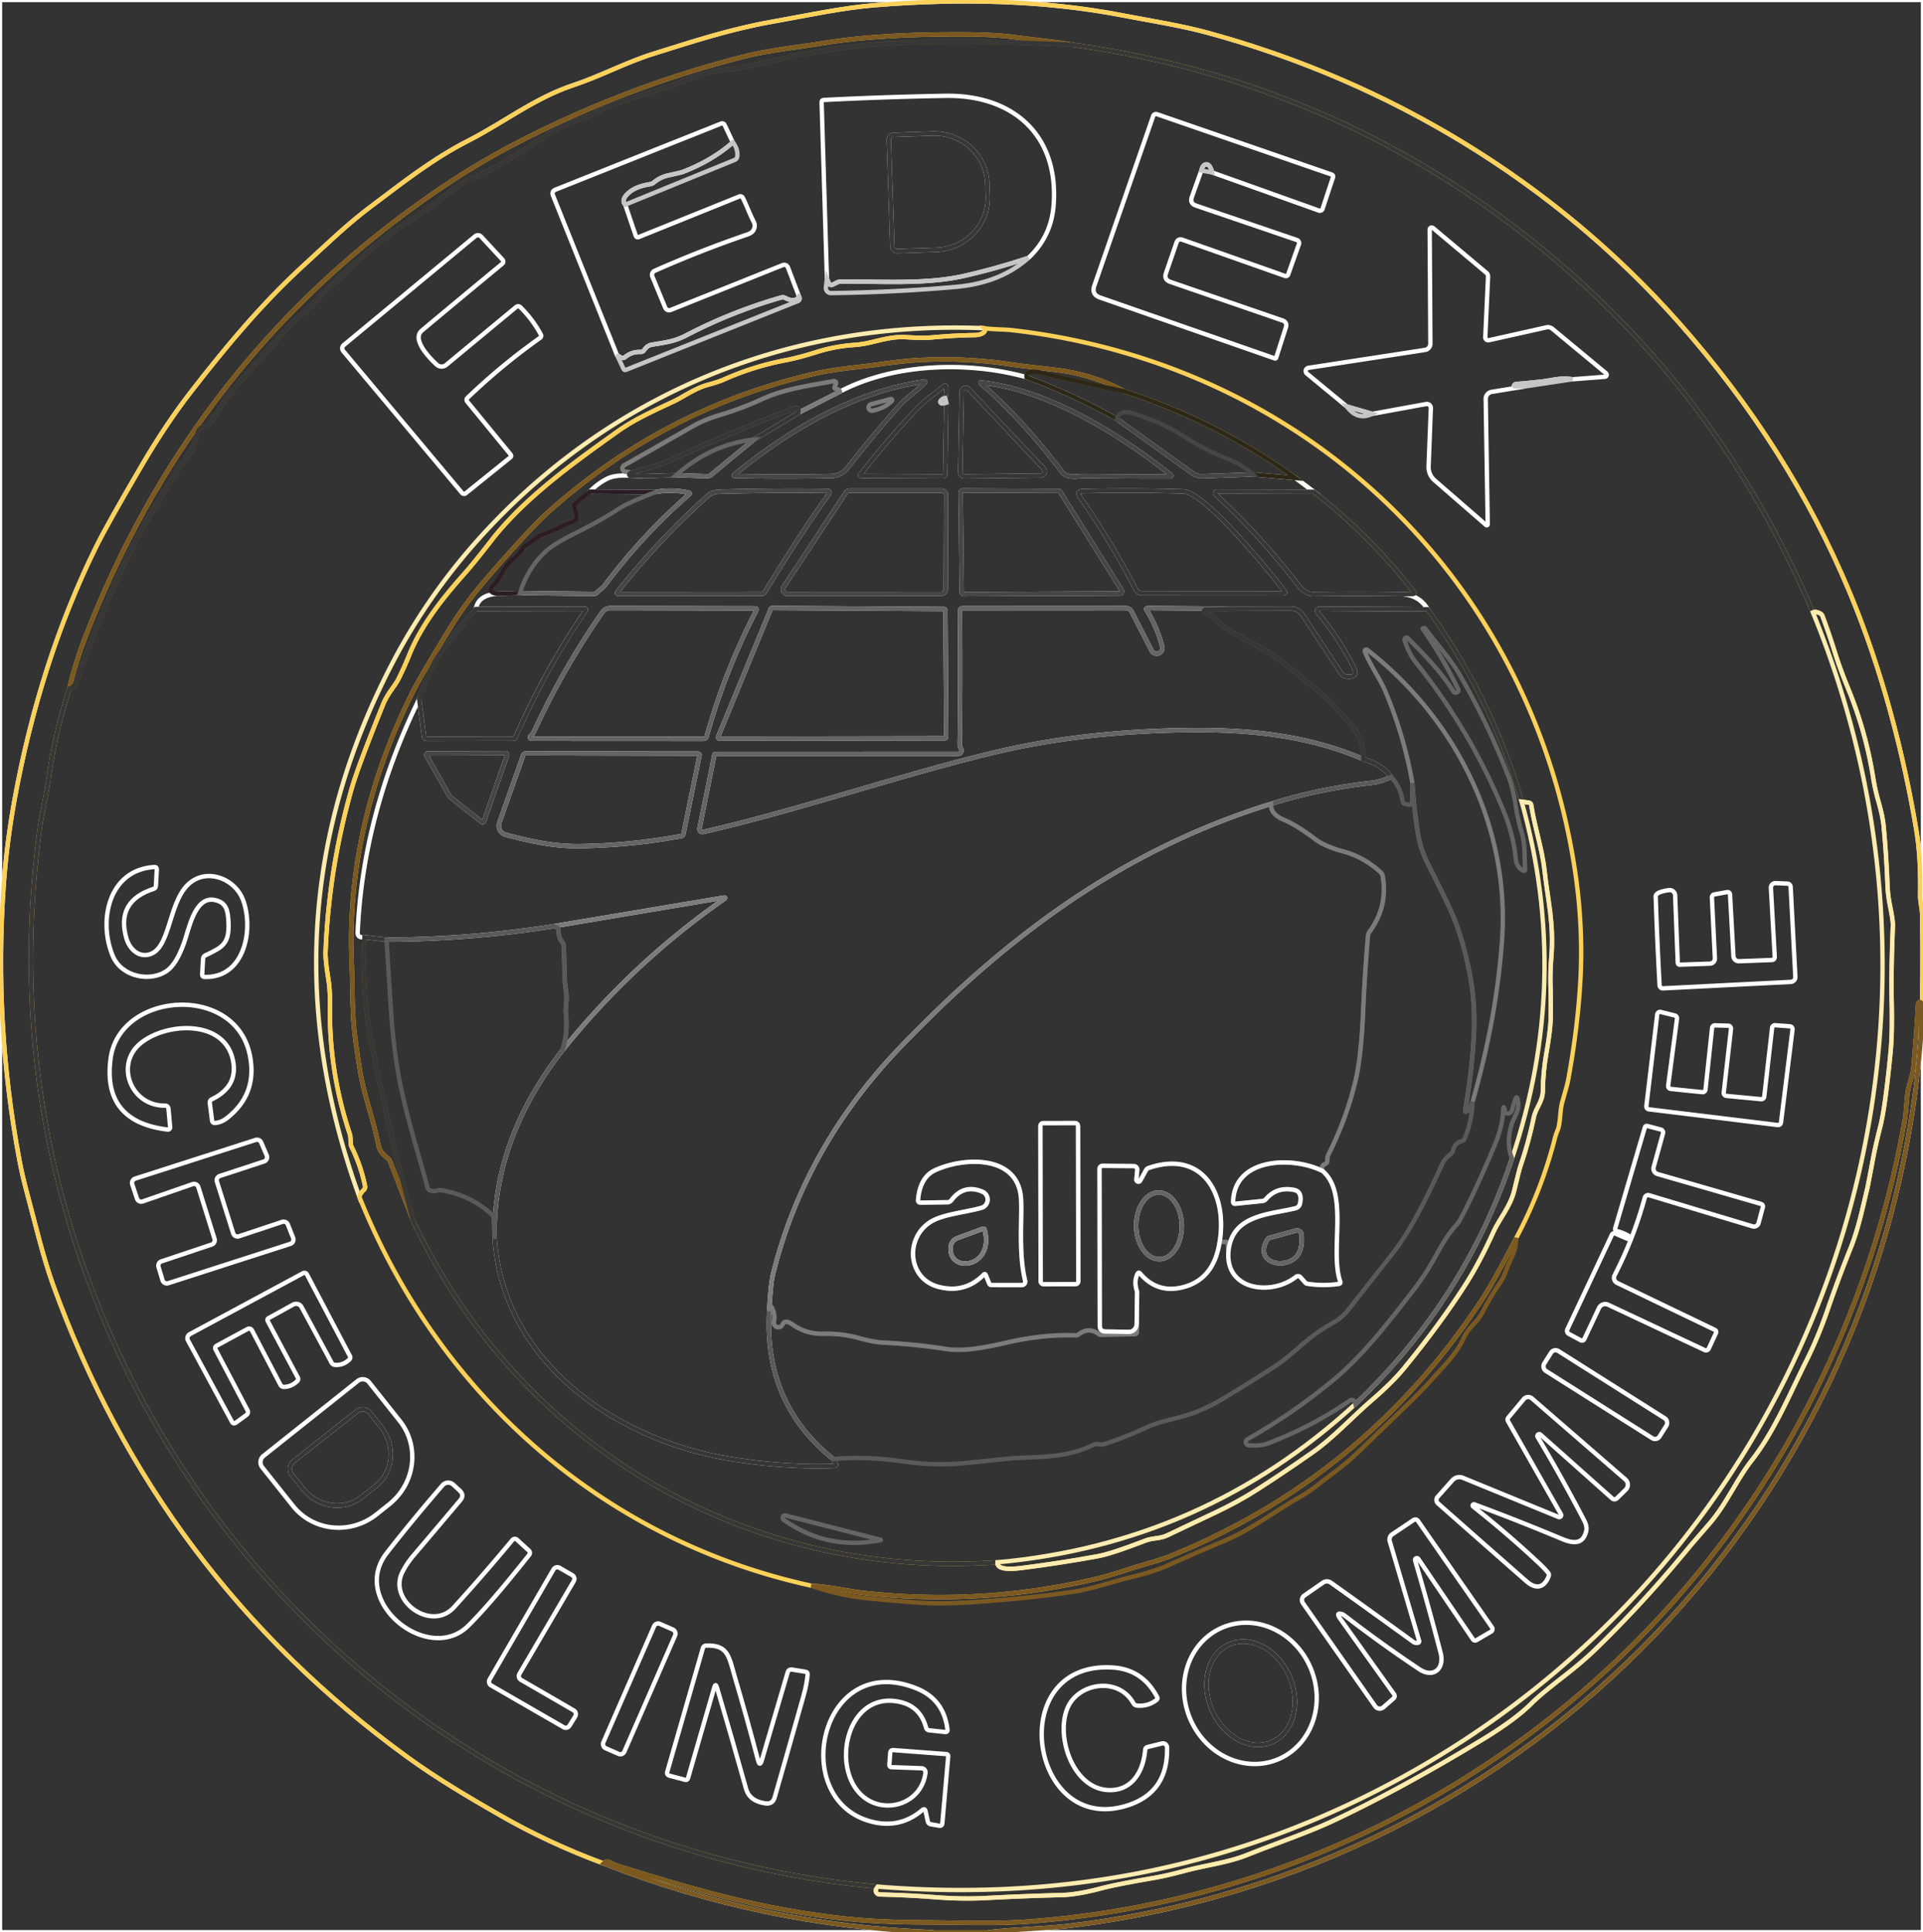 <?xml version="1.0" encoding="UTF-8" standalone="no"?>
<!DOCTYPE svg PUBLIC "-//W3C//DTD SVG 1.1//EN" "http://www.w3.org/Graphics/SVG/1.1/DTD/svg11.dtd">
<svg xmlns="http://www.w3.org/2000/svg" version="1.1" viewBox="0.00 0.00 442.00 444.00">
<rect x="0.00" y="0.00" width="442.00" height="444.00" fill="#333333" stroke="none"/>
<path fill="none" stroke-width="1.00" stroke="#ffffff" vector-effect="non-scaling-stroke" d="
  M 0.00 0.00
  L 442.00 0.00
  L 442.00 444.00
  L 227.12 444.00
  C 233.29 443.28 240.19 443.20 245.60 442.55
  C 352.04 429.75 433.46 344.89 441.56 238.02
  Q 442.07 224.04 441.79 210.00
  C 441.75 208.47 441.32 207.12 441.35 205.67
  Q 441.50 197.03 440.51 191.01
  C 437.53 172.99 432.44 153.64 425.19 136.24
  C 415.77 113.64 402.72 93.15 385.93 74.18
  C 357.21 41.74 319.36 18.92 277.58 7.53
  C 271.50 5.87 264.58 4.79 258.07 3.54
  C 239.46 -0.05 220.11 -0.33 201.26 1.18
  C 193.54 1.80 185.38 3.59 177.43 5.00
  C 167.87 6.70 159.30 9.51 150.21 12.35
  C 143.85 14.34 138.20 17.43 131.70 19.60
  C 122.85 22.56 115.78 28.17 107.67 32.31
  C 99.29 36.59 92.49 42.03 85.17 47.51
  C 79.77 51.55 74.83 56.37 69.80 60.97
  C 60.04 69.91 51.81 79.83 43.85 90.09
  Q 38.20 97.38 32.74 106.68
  Q 24.58 120.58 21.94 125.96
  Q 9.15 152.03 3.37 183.63
  Q 1.55 193.57 0.85 203.45
  Q -1.41 235.25 4.47 266.62
  Q 5.13 270.16 6.38 274.79
  C 8.21 281.61 9.90 288.81 12.11 294.98
  Q 36.16 361.94 93.58 403.71
  C 100.24 408.55 107.44 412.82 114.73 417.00
  Q 126.13 423.55 138.72 428.19
  Q 175.04 442.47 214.53 444.00
  L 0.00 444.00
  L 0.00 0.00
  Z"
/>
<path fill="none" stroke-width="1.00" stroke="#fcd15a" vector-effect="non-scaling-stroke" d="
  M 441.56 238.02
  L 441.58 230.60
  Q 441.58 230.08 441.11 230.32
  Q 440.88 230.44 440.87 230.75
  Q 440.45 237.98 439.81 245.18
  C 439.62 247.35 438.58 249.46 438.37 251.83
  Q 437.95 256.54 437.94 256.60
  C 425.84 326.47 382.52 386.54 319.00 418.56
  Q 280.16 438.13 236.90 441.51
  C 229.13 442.12 220.49 441.78 212.26 441.73
  Q 201.46 441.68 193.80 440.81
  C 175.52 438.75 160.75 434.63 141.56 428.61
  Q 141.32 428.53 140.28 427.99
  Q 139.37 427.50 138.72 428.19
  Q 126.13 423.55 114.73 417.00
  C 107.44 412.82 100.24 408.55 93.58 403.71
  Q 36.16 361.94 12.11 294.98
  C 9.90 288.81 8.21 281.61 6.38 274.79
  Q 5.13 270.16 4.47 266.62
  Q -1.41 235.25 0.85 203.45
  Q 1.55 193.57 3.37 183.63
  Q 9.15 152.03 21.94 125.96
  Q 24.58 120.58 32.74 106.68
  Q 38.20 97.38 43.85 90.09
  C 51.81 79.83 60.04 69.91 69.80 60.97
  C 74.83 56.37 79.77 51.55 85.17 47.51
  C 92.49 42.03 99.29 36.59 107.67 32.31
  C 115.78 28.17 122.85 22.56 131.70 19.60
  C 138.20 17.43 143.85 14.34 150.21 12.35
  C 159.30 9.51 167.87 6.70 177.43 5.00
  C 185.38 3.59 193.54 1.80 201.26 1.18
  C 220.11 -0.33 239.46 -0.05 258.07 3.54
  C 264.58 4.79 271.50 5.87 277.58 7.53
  C 319.36 18.92 357.21 41.74 385.93 74.18
  C 402.72 93.15 415.77 113.64 425.19 136.24
  C 432.44 153.64 437.53 172.99 440.51 191.01
  Q 441.50 197.03 441.35 205.67
  C 441.32 207.12 441.75 208.47 441.79 210.00
  Q 442.07 224.04 441.56 238.02
  Z
  M 15.92 158.26
  Q 12.66 168.26 11.16 179.06
  C 10.64 182.86 9.60 186.80 9.08 190.73
  Q 1.42 249.06 23.57 302.51
  C 54.01 375.95 122.51 426.46 201.73 433.52
  L 201.45 433.93
  A 0.89 0.89 0.0 0 0 202.17 435.32
  Q 208.56 435.46 214.91 435.95
  Q 221.11 436.43 226.58 436.14
  Q 235.28 435.68 243.99 435.46
  Q 247.57 435.38 253.14 433.91
  Q 256.70 432.98 265.22 431.52
  Q 268.12 431.02 272.20 429.92
  C 277.20 428.56 282.09 428.08 286.83 426.17
  C 293.37 423.55 300.45 421.19 306.41 418.40
  Q 321.83 411.17 340.72 399.74
  Q 348.33 395.13 352.08 391.35
  Q 353.86 389.54 359.46 385.19
  Q 363.78 381.84 366.76 378.95
  Q 378.21 367.82 388.31 355.45
  Q 388.34 355.40 392.86 350.19
  C 396.86 345.58 399.00 340.22 402.63 335.57
  C 407.91 328.81 411.38 320.29 415.22 312.63
  Q 417.90 307.29 420.15 300.75
  Q 422.58 293.71 425.36 286.80
  C 427.17 282.29 428.08 277.71 429.21 273.05
  Q 429.31 272.66 430.58 265.90
  Q 431.12 263.06 432.21 258.77
  Q 433.34 254.35 434.57 241.50
  Q 434.96 237.38 434.80 229.97
  Q 434.65 223.22 435.08 212.75
  Q 435.13 211.61 434.41 208.06
  Q 433.92 205.67 433.84 203.39
  Q 433.59 196.59 432.95 189.80
  Q 432.73 187.54 431.80 184.30
  Q 431.01 181.58 430.56 178.78
  Q 428.88 168.14 424.81 158.26
  Q 422.93 153.69 421.75 149.90
  Q 420.44 145.70 418.91 141.59
  Q 418.75 141.16 418.34 140.95
  Q 417.25 140.41 416.69 140.70
  Q 392.71 84.12 343.34 48.66
  Q 300.18 17.67 246.46 10.28
  C 241.97 9.52 238.79 9.27 232.87 8.50
  Q 228.67 7.95 222.25 7.90
  Q 202.12 7.76 188.77 9.98
  C 182.82 10.96 176.75 11.54 171.15 12.96
  Q 143.91 19.86 119.03 32.72
  Q 110.08 37.35 101.84 42.89
  Q 45.26 80.93 19.93 145.55
  Q 17.41 151.98 15.92 158.26
  Z"
/>
<path fill="none" stroke-width="1.00" stroke="#7b5920" vector-effect="non-scaling-stroke" d="
  M 246.46 10.28
  Q 221.29 9.07 204.50 9.97
  Q 189.65 10.77 172.27 15.21
  Q 170.09 15.77 167.66 15.92
  C 163.03 16.22 159.45 17.78 155.33 19.28
  C 149.05 21.56 141.70 23.30 135.75 26.40
  Q 134.45 27.08 133.44 27.36
  C 129.48 28.44 124.50 31.73 120.97 34.09
  Q 114.96 38.11 108.34 41.05
  C 104.27 42.85 101.24 46.09 97.55 48.49
  Q 90.70 52.95 89.06 54.26
  Q 79.29 62.02 70.71 71.13
  C 69.73 72.18 68.12 73.11 67.07 74.28
  Q 60.35 81.88 53.65 89.50
  C 51.59 91.84 50.06 94.76 48.19 97.41
  A 1.17 1.16 -76.8 0 1 47.44 97.88
  C 46.08 98.10 45.51 98.77 45.22 100.19
  Q 44.75 102.50 43.40 104.35
  Q 40.87 107.83 40.81 107.95
  C 37.57 113.54 33.79 119.10 31.06 124.53
  Q 23.44 139.70 17.87 155.76
  Q 17.03 158.19 15.92 158.26
  Q 17.41 151.98 19.93 145.55
  Q 45.26 80.93 101.84 42.89
  Q 110.08 37.35 119.03 32.72
  Q 143.91 19.86 171.15 12.96
  C 176.75 11.54 182.82 10.96 188.77 9.98
  Q 202.12 7.76 222.25 7.90
  Q 228.67 7.95 232.87 8.50
  C 238.79 9.27 241.97 9.52 246.46 10.28
  Z"
/>
<path fill="none" stroke-width="1.00" stroke="#373737" vector-effect="non-scaling-stroke" d="
  M 246.46 10.28
  Q 300.18 17.67 343.34 48.66
  Q 392.71 84.12 416.69 140.70
  C 457.62 240.69 417.73 354.88 323.95 407.46
  Q 267.92 438.87 201.73 433.52
  C 122.51 426.46 54.01 375.95 23.57 302.51
  Q 1.42 249.06 9.08 190.73
  C 9.60 186.80 10.64 182.86 11.16 179.06
  Q 12.66 168.26 15.92 158.26
  Q 17.03 158.19 17.87 155.76
  Q 23.44 139.70 31.06 124.53
  C 33.79 119.10 37.57 113.54 40.81 107.95
  Q 40.87 107.83 43.40 104.35
  Q 44.75 102.50 45.22 100.19
  C 45.51 98.77 46.08 98.10 47.44 97.88
  A 1.17 1.16 -76.8 0 0 48.19 97.41
  C 50.06 94.76 51.59 91.84 53.65 89.50
  Q 60.35 81.88 67.07 74.28
  C 68.12 73.11 69.73 72.18 70.71 71.13
  Q 79.29 62.02 89.06 54.26
  Q 90.70 52.95 97.55 48.49
  C 101.24 46.09 104.27 42.85 108.34 41.05
  Q 114.96 38.11 120.97 34.09
  C 124.50 31.73 129.48 28.44 133.44 27.36
  Q 134.45 27.08 135.75 26.40
  C 141.70 23.30 149.05 21.56 155.33 19.28
  C 159.45 17.78 163.03 16.22 167.66 15.92
  Q 170.09 15.77 172.27 15.21
  Q 189.65 10.77 204.50 9.97
  Q 221.29 9.07 246.46 10.28
  Z
  M 190.07 64.04
  L 189.83 66.05
  A 1.17 1.17 0.0 0 0 191.01 67.35
  Q 205.79 67.16 219.73 65.92
  Q 229.99 65.00 236.38 59.26
  Q 241.67 54.34 242.19 46.98
  C 243.32 31.01 232.85 21.75 217.26 22.02
  Q 203.35 22.26 189.37 22.97
  Q 188.84 22.99 188.85 23.53
  L 190.07 64.04
  Z
  M 276.12 39.19
  L 278.62 39.63
  L 303.16 48.39
  A 0.65 0.65 0.0 0 0 303.99 47.99
  L 306.37 40.80
  Q 306.55 40.26 306.01 40.08
  L 265.92 26.24
  A 0.69 0.67 -70.5 0 0 265.06 26.66
  L 251.53 65.65
  Q 250.83 67.67 252.85 68.37
  L 293.00 82.36
  A 0.25 0.24 -70.9 0 0 293.32 82.20
  L 295.60 75.10
  A 1.14 1.13 -71.6 0 0 294.89 73.68
  L 268.99 64.77
  Q 267.49 64.25 268.01 62.74
  L 270.40 55.80
  Q 270.76 54.74 271.82 55.11
  L 295.39 63.42
  A 0.55 0.54 19.1 0 0 296.08 63.09
  L 298.56 56.09
  A 0.73 0.73 0.0 0 0 298.11 55.16
  L 274.90 47.24
  Q 273.42 46.73 273.95 45.26
  L 276.12 39.19
  Z
  M 141.78 81.51
  L 143.30 84.72
  Q 143.50 85.14 143.93 84.97
  L 183.42 69.18
  A 0.62 0.61 85.7 0 0 183.80 68.73
  Q 183.88 68.34 183.65 68.12
  L 181.11 61.45
  A 0.93 0.92 68.5 0 0 179.90 60.92
  L 154.15 71.23
  A 0.97 0.97 0.0 0 1 152.90 70.70
  L 149.94 63.54
  A 1.02 1.01 -23.0 0 1 150.47 62.23
  Q 161.05 57.55 171.76 53.89
  Q 172.82 53.53 173.19 52.88
  Q 173.74 51.91 173.22 50.92
  C 172.20 48.94 171.65 47.27 170.73 45.45
  A 0.63 0.63 0.0 0 0 169.93 45.15
  L 146.85 54.46
  Q 146.30 54.68 146.11 54.11
  L 143.70 47.03
  L 168.89 36.74
  Q 169.39 36.53 169.46 35.99
  Q 169.67 34.20 168.44 32.72
  L 166.54 28.70
  A 0.62 0.61 -23.0 0 0 165.76 28.39
  L 127.69 43.58
  Q 126.73 43.97 127.11 44.93
  L 141.78 81.51
  Z
  M 309.55 93.40
  Q 312.01 96.72 315.41 95.10
  L 327.78 92.84
  A 0.93 0.93 0.0 0 1 328.88 93.79
  L 328.36 107.18
  A 4.04 4.02 -68.6 0 0 329.74 110.37
  L 341.58 120.65
  A 0.23 0.22 19.8 0 0 341.95 120.48
  L 341.49 91.68
  A 1.63 1.62 85.1 0 1 342.86 90.05
  L 350.48 88.80
  L 361.45 87.15
  L 368.87 86.58
  A 0.47 0.46 62.8 0 0 369.13 85.76
  L 356.81 75.55
  A 1.62 1.60 58.1 0 0 355.44 75.22
  L 342.22 78.18
  A 0.68 0.68 0.0 0 1 341.39 77.49
  L 342.03 63.55
  A 1.07 1.05 -69.2 0 0 341.66 62.70
  L 329.38 52.39
  A 0.47 0.47 0.0 0 0 328.61 52.75
  L 328.77 78.96
  A 1.46 1.45 85.4 0 1 327.54 80.41
  L 300.75 84.52
  A 0.75 0.75 0.0 0 0 300.39 85.84
  L 309.55 93.40
  Z
  M 107.51 91.36
  Q 115.30 83.90 124.11 77.65
  Q 124.56 77.33 124.30 76.85
  Q 122.44 73.39 119.64 70.63
  Q 119.13 70.13 118.58 70.59
  L 102.56 83.85
  A 1.66 1.65 -43.9 0 1 100.40 83.81
  C 99.02 82.55 94.46 78.05 96.98 75.94
  Q 106.15 68.27 115.44 60.61
  A 0.65 0.64 49.1 0 0 115.50 59.67
  L 110.58 54.36
  A 1.00 0.99 -41.5 0 0 109.22 54.28
  L 79.02 79.29
  A 0.97 0.97 0.0 0 0 78.89 80.66
  L 106.20 113.27
  A 0.61 0.60 -39.3 0 0 107.05 113.35
  L 117.30 105.10
  Q 117.66 104.80 117.36 104.44
  L 107.45 92.35
  Q 107.02 91.83 107.51 91.36
  Z
  M 82.58 274.96
  C 100.68 320.32 138.61 353.94 186.49 364.37
  Q 192.38 366.48 198.63 367.17
  Q 203.72 367.73 210.64 368.23
  Q 216.18 368.63 222.76 368.20
  Q 236.59 367.30 246.62 365.77
  C 251.30 365.06 256.01 363.31 260.87 362.17
  Q 265.28 361.14 268.87 359.52
  Q 275.25 356.64 281.71 353.93
  C 287.84 351.36 293.09 347.18 298.95 343.89
  C 301.73 342.33 304.00 340.26 306.56 338.38
  Q 309.75 336.03 312.00 333.85
  Q 317.70 328.32 323.43 322.82
  Q 326.61 319.77 328.99 317.10
  C 331.43 314.37 334.76 311.15 336.25 307.81
  Q 337.07 305.95 338.46 304.54
  Q 340.09 302.88 340.76 301.54
  Q 342.55 297.95 344.85 294.67
  Q 345.58 293.64 346.24 291.77
  C 347.11 289.28 348.57 287.52 348.49 284.50
  Q 354.31 273.59 357.39 261.57
  Q 357.62 260.69 357.97 259.82
  C 358.75 257.91 358.48 255.34 359.10 253.19
  Q 360.25 249.17 360.38 248.49
  Q 362.59 236.63 363.24 225.50
  Q 363.98 212.60 361.87 199.14
  C 351.40 132.41 299.59 83.50 232.61 75.87
  C 230.76 75.66 228.34 75.73 226.20 75.42
  C 187.11 73.78 150.38 86.46 121.49 112.39
  Q 101.60 130.25 89.83 153.07
  Q 59.65 211.62 82.58 274.96
  Z
  M 52.51 211.74
  C 52.80 216.92 51.11 217.67 47.21 219.52
  Q 46.71 219.76 46.67 220.32
  L 46.47 223.89
  Q 46.43 224.48 47.02 224.49
  C 56.23 224.77 58.40 213.50 55.84 206.73
  C 54.15 202.27 48.42 199.65 44.19 202.47
  C 38.72 206.12 39.46 217.29 34.72 219.18
  C 32.05 220.24 29.80 218.18 29.06 215.63
  Q 26.57 207.06 35.36 204.23
  Q 35.81 204.08 35.83 203.61
  L 36.04 199.84
  Q 36.07 199.18 35.42 199.23
  C 24.92 199.91 22.56 211.63 25.91 219.65
  C 27.94 224.50 34.67 225.83 38.52 222.96
  Q 40.57 221.43 42.27 216.76
  C 43.44 213.52 44.75 205.82 49.39 206.81
  C 52.10 207.39 52.37 209.34 52.51 211.74
  Z
  M 385.63 221.17
  L 385.03 205.73
  A 1.26 1.25 -5.0 0 0 383.60 204.54
  Q 380.53 204.97 380.56 206.00
  Q 380.90 216.34 381.46 226.42
  A 0.73 0.72 86.8 0 0 382.22 227.11
  L 411.61 225.63
  A 1.11 1.11 0.0 0 0 412.66 224.46
  L 411.58 203.80
  A 0.80 0.80 0.0 0 0 410.81 203.04
  L 408.11 202.93
  A 1.03 1.03 0.0 0 0 407.04 204.02
  L 407.92 219.80
  Q 407.96 220.57 407.20 220.60
  L 399.71 220.88
  A 1.24 1.24 0.0 0 1 398.43 219.71
  L 397.65 205.64
  Q 397.61 204.87 396.85 205.01
  L 394.04 205.52
  A 0.68 0.67 83.8 0 0 393.48 206.22
  L 394.17 220.20
  A 1.17 1.17 0.0 0 1 393.04 221.43
  L 386.17 221.67
  Q 385.65 221.69 385.63 221.17
  Z
  M 37.96 254.06
  C 30.10 254.17 26.41 244.63 32.26 239.77
  C 38.07 234.93 51.44 234.16 53.51 243.49
  Q 54.86 249.61 48.67 252.61
  A 0.82 0.81 -16.9 0 0 48.22 253.44
  L 48.74 257.46
  Q 48.82 258.07 49.44 258.04
  Q 50.84 257.95 52.19 256.90
  Q 59.23 251.38 57.43 242.49
  C 54.08 225.91 27.45 227.89 25.42 243.26
  Q 23.50 257.77 38.55 259.56
  A 0.51 0.50 0.5 0 0 39.11 259.01
  L 38.72 254.74
  A 0.76 0.75 86.7 0 0 37.96 254.06
  Z
  M 405.51 251.99
  A 0.67 0.67 0.0 0 1 404.79 252.58
  L 396.80 251.82
  A 0.67 0.67 0.0 0 1 396.20 251.08
  L 397.87 236.44
  A 0.67 0.67 0.0 0 0 397.22 235.69
  L 394.21 235.61
  A 0.67 0.67 0.0 0 0 393.52 236.21
  L 392.01 250.37
  A 0.67 0.67 0.0 0 1 391.28 250.96
  L 384.03 250.22
  A 0.67 0.67 0.0 0 1 383.43 249.47
  L 385.46 234.08
  A 0.67 0.67 0.0 0 0 384.96 233.35
  L 381.74 232.54
  A 0.67 0.67 0.0 0 0 380.91 233.11
  L 378.41 254.17
  A 0.67 0.67 0.0 0 0 378.99 254.91
  L 408.62 258.52
  A 0.67 0.67 0.0 0 0 409.36 257.94
  L 412.01 236.58
  A 0.67 0.67 0.0 0 0 411.40 235.83
  L 408.03 235.58
  A 0.67 0.67 0.0 0 0 407.32 236.17
  L 405.51 251.99
  Z
  M 373.97 284.62
  L 371.22 283.43
  A 0.55 0.55 0.0 0 0 370.51 283.69
  L 360.26 305.47
  A 0.81 0.81 0.0 0 0 360.61 306.52
  L 363.37 307.99
  A 0.56 0.56 0.0 0 0 364.14 307.73
  L 367.52 300.57
  A 1.59 1.58 -64.6 0 1 369.63 299.81
  L 391.82 310.23
  A 0.70 0.70 0.0 0 0 392.75 309.90
  L 394.39 306.37
  Q 394.64 305.82 394.10 305.56
  L 371.71 294.80
  A 1.30 1.30 0.0 0 1 371.12 293.03
  Q 375.53 284.47 378.05 275.20
  A 0.79 0.79 0.0 0 1 379.04 274.65
  L 402.83 281.80
  A 1.10 1.10 0.0 0 0 404.21 281.03
  L 405.17 277.47
  Q 405.35 276.81 404.69 276.62
  L 380.99 269.78
  A 1.32 1.31 -74.3 0 1 380.09 268.17
  L 382.24 260.42
  A 0.71 0.70 -75.0 0 0 381.74 259.55
  L 378.70 258.75
  Q 378.20 258.61 378.05 259.11
  L 371.25 282.26
  A 0.49 0.49 0.0 0 0 371.61 282.87
  Q 373.04 283.23 374.30 283.96
  A 0.37 0.37 0.0 0 1 373.97 284.62
  Z
  M 49.86 271.52
  A 1.04 1.04 0.0 0 1 50.53 270.22
  L 60.68 266.89
  A 1.04 1.04 0.0 0 0 61.31 265.50
  L 60.03 262.52
  A 1.04 1.04 0.0 0 0 58.76 261.94
  L 31.07 270.83
  A 1.04 1.04 0.0 0 0 30.40 272.15
  L 31.48 275.41
  A 1.04 1.04 0.0 0 0 32.81 276.07
  L 44.26 272.10
  A 1.04 1.04 0.0 0 1 45.59 272.77
  L 49.32 284.69
  A 1.04 1.04 0.0 0 1 48.65 285.98
  L 37.11 289.84
  A 1.04 1.04 0.0 0 0 36.44 291.13
  L 37.35 294.16
  A 1.04 1.04 0.0 0 0 38.67 294.86
  L 66.73 285.82
  A 1.04 1.04 0.0 0 0 67.38 284.45
  L 66.16 281.37
  A 1.04 1.04 0.0 0 0 64.87 280.77
  L 54.92 284.08
  A 1.04 1.04 0.0 0 1 53.60 283.40
  L 49.86 271.52
  Z
  M 57.93 305.71
  L 64.44 318.18
  Q 64.72 318.71 65.32 318.69
  Q 67.03 318.63 68.31 317.37
  Q 68.70 316.99 68.44 316.52
  L 61.56 303.61
  Q 61.30 303.12 61.78 302.86
  L 67.37 299.78
  A 1.43 1.42 -28.5 0 1 69.32 300.35
  L 76.22 313.13
  Q 76.46 313.58 76.97 313.63
  Q 78.88 313.79 80.30 312.39
  Q 80.66 312.04 80.42 311.59
  L 70.54 292.83
  A 0.65 0.64 -27.7 0 0 69.66 292.56
  L 43.63 306.57
  A 1.06 1.06 0.0 0 0 43.20 308.00
  L 53.30 326.67
  Q 53.65 327.32 54.25 326.89
  L 56.65 325.14
  A 0.83 0.83 0.0 0 0 56.90 324.08
  L 49.56 310.12
  Q 49.25 309.53 49.84 309.21
  L 56.89 305.39
  A 0.76 0.76 0.0 0 1 57.93 305.71
  Z
  M 383.035 327.571
  A 1.20 1.20 0.0 0 0 382.662 325.915
  L 358.183 310.44
  A 1.20 1.20 0.0 0 0 356.528 310.813
  L 354.925 313.349
  A 1.20 1.20 0.0 0 0 355.298 315.005
  L 379.777 330.48
  A 1.20 1.20 0.0 0 0 381.432 330.106
  L 383.035 327.571
  Z
  M 82.22 317.33
  L 60.57 334.55
  A 1.86 1.86 0.0 0 0 60.27 337.16
  L 67.35 346.05
  A 13.83 13.46 -38.5 0 0 86.55 347.98
  L 89.46 345.66
  A 13.83 13.46 -38.5 0 0 91.90 326.52
  L 84.83 317.63
  A 1.86 1.86 0.0 0 0 82.22 317.33
  Z
  M 338.88 345.68
  Q 348.90 349.39 358.98 353.61
  C 361.41 354.62 363.80 355.07 364.59 351.83
  Q 364.84 350.77 364.14 349.41
  Q 359.00 339.53 353.43 330.20
  A 0.43 0.43 0.0 0 1 354.08 329.65
  L 370.56 344.32
  A 0.80 0.79 43.1 0 0 371.64 344.29
  L 373.68 342.30
  A 1.59 1.58 43.3 0 0 373.61 339.97
  L 352.12 321.34
  A 1.33 1.32 40.3 0 0 350.24 321.49
  L 346.71 325.72
  Q 346.37 326.13 346.63 326.59
  L 358.78 347.94
  A 0.45 0.45 0.0 0 1 358.21 348.58
  L 336.25 339.58
  A 2.13 2.12 31.8 0 0 333.84 340.14
  L 330.43 343.96
  A 1.07 1.06 -48.6 0 0 330.52 345.46
  Q 340.59 354.35 350.86 363.36
  C 353.03 365.26 354.91 364.89 355.96 362.21
  Q 356.13 361.78 355.84 361.41
  Q 355.13 360.50 353.77 359.23
  Q 346.53 352.44 338.60 346.18
  A 0.29 0.29 0.0 0 1 338.88 345.68
  Z
  M 104.34 369.33
  C 99.17 375.01 89.21 367.90 92.45 361.32
  Q 93.43 359.32 95.11 357.35
  Q 100.42 351.11 105.79 344.74
  Q 106.79 343.55 105.65 342.50
  L 104.17 341.14
  A 1.70 1.70 0.0 0 0 101.73 341.28
  Q 94.75 349.34 88.88 356.87
  C 80.22 367.98 98.47 382.63 107.61 373.59
  Q 112.66 368.60 121.64 357.28
  A 0.71 0.71 0.0 0 0 121.57 356.31
  L 118.84 353.81
  A 0.74 0.73 40.9 0 0 117.77 353.88
  Q 111.19 361.80 104.34 369.33
  Z
  M 308.69 370.97
  Q 308.75 370.99 309.77 371.77
  Q 317.77 377.91 326.20 383.54
  C 329.45 385.72 332.06 383.46 331.13 379.83
  Q 328.39 369.24 325.26 358.58
  A 0.42 0.42 0.0 0 1 326.01 358.22
  L 338.52 376.64
  Q 338.88 377.17 339.43 376.85
  L 342.72 374.92
  A 0.68 0.67 57.3 0 0 342.93 373.95
  L 325.91 349.47
  A 0.73 0.72 55.5 0 0 324.91 349.28
  L 320.00 352.57
  A 1.43 1.42 65.0 0 0 319.43 354.15
  L 326.19 377.05
  A 0.34 0.34 0.0 0 1 325.95 377.48
  Q 325.33 377.64 324.78 377.24
  Q 315.40 370.43 305.97 363.72
  Q 305.00 363.03 304.01 363.71
  L 299.79 366.64
  A 1.25 1.24 55.2 0 0 299.48 368.38
  L 316.09 392.08
  A 1.28 1.27 -38.3 0 0 317.98 392.30
  L 320.32 390.25
  A 0.70 0.69 -38.6 0 0 320.43 389.32
  L 308.03 371.94
  Q 306.89 370.35 308.69 370.97
  Z
  M 132.21 394.42
  A 1.01 1.01 0.0 0 0 131.86 393.02
  L 119.76 386.01
  A 1.01 1.01 0.0 0 1 119.39 384.62
  L 131.88 363.32
  A 1.01 1.01 0.0 0 0 131.51 361.93
  L 128.60 360.26
  A 1.01 1.01 0.0 0 0 127.22 360.63
  L 112.54 385.91
  A 1.01 1.01 0.0 0 0 112.91 387.30
  L 129.54 396.89
  A 1.01 1.01 0.0 0 0 130.90 396.55
  L 132.21 394.42
  Z
  M 155.194 375.758
  A 0.99 0.99 0.0 0 0 154.683 374.454
  L 151.659 373.133
  A 0.99 0.99 0.0 0 0 150.356 373.644
  L 138.666 400.402
  A 0.99 0.99 0.0 0 0 139.177 401.705
  L 142.201 403.027
  A 0.99 0.99 0.0 0 0 143.504 402.516
  L 155.194 375.758
  Z
  M 293.85 404.232
  A 16.44 15.02 66.9 0 0 301.216 383.217
  A 16.44 15.02 66.9 0 0 280.95 373.988
  A 16.44 15.02 66.9 0 0 273.584 395.003
  A 16.44 15.02 66.9 0 0 293.85 404.232
  Z
  M 174.23 404.48
  Q 171.79 395.15 168.84 385.13
  C 167.56 380.76 167.35 377.91 162.30 378.13
  Q 161.71 378.16 161.55 378.73
  L 153.38 407.11
  Q 153.17 407.83 153.90 408.03
  L 157.47 408.98
  Q 157.99 409.12 158.14 408.61
  L 164.18 387.73
  Q 164.47 386.71 164.78 387.73
  Q 168.22 399.34 171.47 411.00
  Q 172.27 413.88 175.93 414.39
  Q 177.60 414.63 178.06 413.01
  Q 181.30 401.70 184.67 389.74
  Q 185.47 386.89 185.63 384.77
  Q 185.67 384.22 185.13 384.14
  L 182.08 383.65
  Q 181.27 383.52 181.04 384.30
  L 175.10 404.50
  Q 174.64 406.06 174.23 404.48
  Z
  M 255.23 411.34
  C 246.35 411.44 242.21 398.03 245.76 391.69
  C 248.61 386.61 257.21 385.43 260.53 391.41
  A 1.02 1.01 -12.2 0 0 261.31 391.91
  Q 263.85 392.16 265.82 390.63
  Q 266.18 390.35 265.97 389.96
  Q 262.63 383.61 255.77 383.17
  C 231.09 381.61 236.46 420.67 258.00 415.19
  Q 268.52 412.50 268.25 401.51
  A 0.95 0.94 -7.7 0 0 267.08 400.62
  L 263.77 401.44
  Q 263.26 401.56 263.22 402.09
  C 262.79 406.96 260.34 411.28 255.23 411.34
  Z
  M 212.75 416.23
  L 213.24 418.48
  Q 213.38 419.09 213.99 419.20
  L 215.83 419.52
  Q 216.54 419.65 216.60 418.93
  L 217.94 403.66
  Q 217.99 403.10 217.43 403.06
  L 205.40 402.15
  Q 204.66 402.10 204.61 402.83
  L 204.42 405.46
  Q 204.37 406.05 204.96 406.07
  L 211.82 406.32
  A 0.94 0.94 0.0 0 1 212.72 407.39
  C 211.71 415.02 202.25 417.36 197.39 411.85
  C 191.15 404.79 195.16 388.57 206.75 391.06
  Q 211.54 392.08 212.86 397.00
  A 0.81 0.81 0.0 0 0 213.56 397.60
  L 217.20 397.99
  Q 217.85 398.05 217.77 397.40
  C 217.19 392.82 214.92 389.65 210.49 387.90
  C 188.72 379.36 181.28 412.79 199.62 418.39
  Q 206.57 420.50 211.95 415.96
  Q 212.58 415.43 212.75 416.23
  Z"
/>
<path fill="none" stroke-width="1.00" stroke="#ffffff" vector-effect="non-scaling-stroke" d="
  M 236.38 59.26
  Q 229.00 61.71 221.68 63.38
  C 212.76 65.41 202.49 64.61 193.23 64.70
  Q 192.79 64.71 192.39 64.91
  L 191.35 65.43
  A 0.62 0.61 65.8 0 1 190.51 65.11
  L 190.07 64.04
  L 188.85 23.53
  Q 188.84 22.99 189.37 22.97
  Q 203.35 22.26 217.26 22.02
  C 232.85 21.75 243.32 31.01 242.19 46.98
  Q 241.67 54.34 236.38 59.26
  Z
  M 204.29 32.14
  L 205.10 56.62
  A 1.12 1.12 0.0 0 0 206.26 57.71
  L 215.19 57.41
  A 12.24 11.90 -1.9 0 0 227.03 45.11
  L 226.94 42.17
  A 12.24 11.90 -1.9 0 0 214.31 30.68
  L 205.37 30.98
  A 1.12 1.12 0.0 0 0 204.29 32.14
  Z"
/>
<path fill="none" stroke-width="1.00" stroke="#ffffff" vector-effect="non-scaling-stroke" d="
  M 278.62 39.63
  Q 278.05 37.43 277.00 37.82
  Q 276.40 38.05 276.12 39.19
  L 273.95 45.26
  Q 273.42 46.73 274.90 47.24
  L 298.11 55.16
  A 0.73 0.73 0.0 0 1 298.56 56.09
  L 296.08 63.09
  A 0.55 0.54 19.1 0 1 295.39 63.42
  L 271.82 55.11
  Q 270.76 54.74 270.40 55.80
  L 268.01 62.74
  Q 267.49 64.25 268.99 64.77
  L 294.89 73.68
  A 1.14 1.13 -71.6 0 1 295.60 75.10
  L 293.32 82.20
  A 0.25 0.24 -70.9 0 1 293.00 82.36
  L 252.85 68.37
  Q 250.83 67.67 251.53 65.65
  L 265.06 26.66
  A 0.69 0.67 -70.5 0 1 265.92 26.24
  L 306.01 40.08
  Q 306.55 40.26 306.37 40.80
  L 303.99 47.99
  A 0.65 0.65 0.0 0 1 303.16 48.39
  L 278.62 39.63
  Z"
/>
<path fill="none" stroke-width="1.00" stroke="#ffffff" vector-effect="non-scaling-stroke" d="
  M 168.44 32.72
  Q 163.58 36.99 156.83 39.54
  Q 156.57 39.64 153.56 40.31
  Q 151.76 40.71 150.30 41.92
  Q 149.91 42.25 149.40 42.33
  Q 146.05 42.84 144.36 44.43
  Q 142.72 45.97 143.70 47.03
  L 146.11 54.11
  Q 146.30 54.68 146.85 54.46
  L 169.93 45.15
  A 0.63 0.63 0.0 0 1 170.73 45.45
  C 171.65 47.27 172.20 48.94 173.22 50.92
  Q 173.74 51.91 173.19 52.88
  Q 172.82 53.53 171.76 53.89
  Q 161.05 57.55 150.47 62.23
  A 1.02 1.01 -23.0 0 0 149.94 63.54
  L 152.90 70.70
  A 0.97 0.97 0.0 0 0 154.15 71.23
  L 179.90 60.92
  A 0.93 0.92 68.5 0 1 181.11 61.45
  L 183.65 68.12
  Q 182.81 69.66 180.46 68.45
  Q 180.03 68.22 179.56 68.36
  Q 168.11 71.64 157.60 77.13
  C 154.98 78.49 152.55 78.75 149.74 79.22
  Q 148.79 79.38 148.02 80.49
  A 0.93 0.90 -70.8 0 1 147.24 80.88
  Q 145.18 80.79 143.61 82.11
  Q 143.04 82.59 141.78 81.51
  L 127.11 44.93
  Q 126.73 43.97 127.69 43.58
  L 165.76 28.39
  A 0.62 0.61 -23.0 0 1 166.54 28.70
  L 168.44 32.72
  Z"
/>
<path fill="none" stroke-width="1.00" stroke="#373737" vector-effect="non-scaling-stroke" d="
  M 204.29 32.14
  A 1.12 1.12 0.0 0 1 205.37 30.98
  L 214.31 30.68
  A 12.24 11.90 -1.9 0 1 226.94 42.17
  L 227.03 45.11
  A 12.24 11.90 -1.9 0 1 215.19 57.41
  L 206.26 57.71
  A 1.12 1.12 0.0 0 1 205.10 56.62
  L 204.29 32.14
  Z"
/>
<path fill="none" stroke-width="1.00" stroke="#c6c6c8" vector-effect="non-scaling-stroke" d="
  M 168.44 32.72
  Q 169.67 34.20 169.46 35.99
  Q 169.39 36.53 168.89 36.74
  L 143.70 47.03
  Q 142.72 45.97 144.36 44.43
  Q 146.05 42.84 149.40 42.33
  Q 149.91 42.25 150.30 41.92
  Q 151.76 40.71 153.56 40.31
  Q 156.57 39.64 156.83 39.54
  Q 163.58 36.99 168.44 32.72
  Z"
/>
<path fill="none" stroke-width="1.00" stroke="#c6c6c8" vector-effect="non-scaling-stroke" d="
  M 278.62 39.63
  L 276.12 39.19
  Q 276.40 38.05 277.00 37.82
  Q 278.05 37.43 278.62 39.63
  Z"
/>
<path fill="none" stroke-width="1.00" stroke="#ffffff" vector-effect="non-scaling-stroke" d="
  M 361.45 87.15
  C 358.70 86.69 356.73 87.40 354.52 87.65
  Q 351.51 87.98 348.50 88.24
  Q 348.21 88.27 348.08 88.44
  Q 347.84 88.77 348.25 88.77
  L 350.48 88.80
  L 342.86 90.05
  A 1.63 1.62 85.1 0 0 341.49 91.68
  L 341.95 120.48
  A 0.23 0.22 19.8 0 1 341.58 120.65
  L 329.74 110.37
  A 4.04 4.02 -68.6 0 1 328.36 107.18
  L 328.88 93.79
  A 0.93 0.93 0.0 0 0 327.78 92.84
  L 315.41 95.10
  L 309.55 93.40
  L 300.39 85.84
  A 0.75 0.75 0.0 0 1 300.75 84.52
  L 327.54 80.41
  A 1.46 1.45 85.4 0 0 328.77 78.96
  L 328.61 52.75
  A 0.47 0.47 0.0 0 1 329.38 52.39
  L 341.66 62.70
  A 1.07 1.05 -69.2 0 1 342.03 63.55
  L 341.39 77.49
  A 0.68 0.68 0.0 0 0 342.22 78.18
  L 355.44 75.22
  A 1.62 1.60 58.1 0 1 356.81 75.55
  L 369.13 85.76
  A 0.47 0.46 62.8 0 1 368.87 86.58
  L 361.45 87.15
  Z"
/>
<path fill="none" stroke-width="1.00" stroke="#ffffff" vector-effect="non-scaling-stroke" d="
  M 107.45 92.35
  L 117.36 104.44
  Q 117.66 104.80 117.30 105.10
  L 107.05 113.35
  A 0.61 0.60 -39.3 0 1 106.20 113.27
  L 78.89 80.66
  A 0.97 0.97 0.0 0 1 79.02 79.29
  L 109.22 54.28
  A 1.00 0.99 -41.5 0 1 110.58 54.36
  L 115.50 59.67
  A 0.65 0.64 49.1 0 1 115.44 60.61
  Q 106.15 68.27 96.98 75.94
  C 94.46 78.05 99.02 82.55 100.40 83.81
  A 1.66 1.65 -43.9 0 0 102.56 83.85
  L 118.58 70.59
  Q 119.13 70.13 119.64 70.63
  Q 122.44 73.39 124.30 76.85
  Q 124.56 77.33 124.11 77.65
  Q 115.30 83.90 107.51 91.36
  Q 107.02 91.83 107.45 92.35
  Z"
/>
<path fill="none" stroke-width="1.00" stroke="#c6c6c8" vector-effect="non-scaling-stroke" d="
  M 236.38 59.26
  Q 229.99 65.00 219.73 65.92
  Q 205.79 67.16 191.01 67.35
  A 1.17 1.17 0.0 0 1 189.83 66.05
  L 190.07 64.04
  L 190.51 65.11
  A 0.62 0.61 65.8 0 0 191.35 65.43
  L 192.39 64.91
  Q 192.79 64.71 193.23 64.70
  C 202.49 64.61 212.76 65.41 221.68 63.38
  Q 229.00 61.71 236.38 59.26
  Z"
/>
<path fill="none" stroke-width="1.00" stroke="#c6c6c8" vector-effect="non-scaling-stroke" d="
  M 183.65 68.12
  Q 183.88 68.34 183.80 68.73
  A 0.62 0.61 85.7 0 1 183.42 69.18
  L 143.93 84.97
  Q 143.50 85.14 143.30 84.72
  L 141.78 81.51
  Q 143.04 82.59 143.61 82.11
  Q 145.18 80.79 147.24 80.88
  A 0.93 0.90 -70.8 0 0 148.02 80.49
  Q 148.79 79.38 149.74 79.22
  C 152.55 78.75 154.98 78.49 157.60 77.13
  Q 168.11 71.64 179.56 68.36
  Q 180.03 68.22 180.46 68.45
  Q 182.81 69.66 183.65 68.12
  Z"
/>
<path fill="none" stroke-width="1.00" stroke="#fdecb0" vector-effect="non-scaling-stroke" d="
  M 226.20 75.42
  Q 226.80 76.26 225.41 76.78
  Q 224.87 76.98 224.00 77.00
  Q 219.02 77.08 214.07 77.55
  Q 212.24 77.73 208.23 77.48
  C 203.87 77.21 200.56 79.00 196.43 79.26
  Q 191.95 79.55 187.68 80.90
  Q 183.60 82.20 180.63 82.76
  Q 173.23 84.16 166.33 87.23
  Q 165.06 87.79 162.61 88.45
  C 159.83 89.20 156.87 91.27 155.16 92.09
  C 150.56 94.28 146.05 96.21 141.91 99.17
  C 131.88 106.32 120.46 114.48 112.88 124.28
  Q 109.04 129.25 106.48 132.13
  C 101.64 137.60 96.85 143.62 94.09 150.45
  Q 92.96 153.24 91.62 155.95
  C 90.74 157.73 89.13 159.25 88.07 161.85
  Q 82.24 176.26 80.82 181.25
  Q 75.59 199.64 74.83 218.74
  Q 74.76 220.44 75.44 224.75
  Q 75.90 227.65 75.84 230.76
  Q 75.56 246.02 80.39 260.54
  C 80.72 261.52 80.43 262.78 80.79 263.49
  Q 82.93 267.78 83.91 272.55
  A 0.93 0.92 63.2 0 1 83.63 273.41
  Q 82.85 274.15 82.58 274.96
  Q 59.65 211.62 89.83 153.07
  Q 101.60 130.25 121.49 112.39
  C 150.38 86.46 187.11 73.78 226.20 75.42
  Z"
/>
<path fill="none" stroke-width="1.00" stroke="#fcd15a" vector-effect="non-scaling-stroke" d="
  M 226.20 75.42
  C 228.34 75.73 230.76 75.66 232.61 75.87
  C 299.59 83.50 351.40 132.41 361.87 199.14
  Q 363.98 212.60 363.24 225.50
  Q 362.59 236.63 360.38 248.49
  Q 360.25 249.17 359.10 253.19
  C 358.48 255.34 358.75 257.91 357.97 259.82
  Q 357.62 260.69 357.39 261.57
  Q 354.31 273.59 348.49 284.50
  Q 343.42 294.34 340.73 298.46
  Q 314.04 339.24 269.11 357.52
  C 266.12 358.73 262.75 359.51 259.55 360.56
  Q 254.78 362.12 252.34 362.70
  Q 225.60 369.08 198.18 365.98
  C 195.10 365.64 190.47 364.57 186.49 364.37
  C 138.61 353.94 100.68 320.32 82.58 274.96
  Q 82.85 274.15 83.63 273.41
  A 0.93 0.92 63.2 0 0 83.91 272.55
  Q 82.93 267.78 80.79 263.49
  C 80.43 262.78 80.72 261.52 80.39 260.54
  Q 75.56 246.02 75.84 230.76
  Q 75.90 227.65 75.44 224.75
  Q 74.76 220.44 74.83 218.74
  Q 75.59 199.64 80.82 181.25
  Q 82.24 176.26 88.07 161.85
  C 89.13 159.25 90.74 157.73 91.62 155.95
  Q 92.96 153.24 94.09 150.45
  C 96.85 143.62 101.64 137.60 106.48 132.13
  Q 109.04 129.25 112.88 124.28
  C 120.46 114.48 131.88 106.32 141.91 99.17
  C 146.05 96.21 150.56 94.28 155.16 92.09
  C 156.87 91.27 159.83 89.20 162.61 88.45
  Q 165.06 87.79 166.33 87.23
  Q 173.23 84.16 180.63 82.76
  Q 183.60 82.20 187.68 80.90
  Q 191.95 79.55 196.43 79.26
  C 200.56 79.00 203.87 77.21 208.23 77.48
  Q 212.24 77.73 214.07 77.55
  Q 219.02 77.08 224.00 77.00
  Q 224.87 76.98 225.41 76.78
  Q 226.80 76.26 226.20 75.42
  Z
  M 94.94 280.50
  C 119.38 332.49 171.84 363.08 229.25 358.99
  Q 229.10 361.02 234.74 360.31
  Q 243.60 359.19 252.36 357.59
  Q 255.44 357.03 263.33 353.99
  C 264.99 353.35 266.55 353.62 268.27 352.81
  Q 273.59 350.27 278.92 347.77
  Q 284.61 345.10 289.23 342.12
  Q 295.48 338.09 301.57 333.82
  C 306.52 330.36 310.79 325.61 315.55 321.53
  Q 320.04 317.67 322.81 314.29
  Q 331.05 304.23 336.88 295.12
  Q 340.06 290.15 343.30 283.01
  C 344.57 280.21 347.17 277.17 348.03 273.63
  Q 349.20 268.75 349.46 268.01
  Q 351.35 262.51 352.53 256.81
  C 353.01 254.49 354.60 253.20 354.63 250.56
  Q 354.68 246.30 355.42 242.12
  Q 356.40 236.53 356.44 233.75
  Q 356.50 230.25 356.39 226.76
  Q 356.28 223.39 356.58 219.78
  C 357.20 212.22 355.74 206.71 355.01 200.02
  C 354.44 194.92 352.75 190.17 351.96 185.00
  Q 351.89 184.51 351.40 184.44
  L 349.75 184.20
  Q 342.87 160.36 328.15 140.01
  Q 326.30 136.88 322.54 136.53
  L 324.63 136.50
  Q 325.35 136.49 324.90 135.92
  Q 315.02 123.20 301.98 113.00
  L 297.80 109.85
  Q 279.69 96.81 258.45 89.92
  Q 250.98 85.95 242.42 84.96
  Q 234.07 84.00 232.61 83.77
  Q 221.53 82.07 210.31 82.79
  C 206.29 83.05 201.54 83.86 197.08 84.35
  Q 190.98 85.02 187.24 85.88
  Q 152.68 93.82 126.09 117.60
  Q 121.70 121.53 111.42 133.44
  Q 106.93 138.64 103.27 144.61
  Q 96.98 154.87 95.10 158.54
  C 85.33 177.65 79.93 199.19 80.82 220.68
  C 81.06 226.57 80.88 232.67 81.63 238.41
  Q 82.11 242.05 82.69 245.68
  Q 83.26 249.31 84.83 254.65
  Q 86.14 259.09 87.11 263.61
  Q 87.36 264.75 89.14 266.16
  Q 89.51 266.44 89.67 266.87
  L 94.94 280.50
  Z"
/>
<path fill="none" stroke-width="1.00" stroke="#7b5920" vector-effect="non-scaling-stroke" d="
  M 258.45 89.92
  Q 248.81 87.91 239.30 85.67
  Q 235.75 84.83 235.93 86.67
  C 222.73 82.99 205.55 83.40 193.06 89.98
  Q 192.92 89.43 192.05 89.35
  A 0.27 0.27 0.0 0 1 191.83 88.98
  L 192.13 88.20
  A 0.47 0.46 -84.9 0 0 191.61 87.57
  C 185.92 88.66 180.45 89.28 174.99 91.79
  Q 170.49 93.86 165.73 95.28
  Q 161.91 96.42 159.14 98.00
  Q 151.34 102.46 143.47 106.93
  A 0.80 0.80 0.0 0 0 143.80 108.42
  L 145.24 108.54
  Q 144.75 108.68 144.64 108.97
  A 0.26 0.26 0.0 0 0 144.88 109.33
  L 148.46 109.40
  C 145.41 109.52 141.98 108.70 139.34 110.11
  Q 137.28 111.20 135.56 112.97
  L 132.30 115.62
  A 0.82 0.80 64.9 0 0 132.02 116.43
  L 132.53 118.83
  Q 132.65 119.38 132.14 119.62
  Q 128.40 121.35 124.59 122.88
  C 123.13 123.46 122.27 124.54 120.86 125.31
  A 1.86 1.85 -88.6 0 0 120.16 125.98
  Q 119.32 127.37 117.30 129.03
  C 115.70 130.35 115.13 132.70 113.49 134.37
  Q 111.81 136.06 114.21 136.44
  Q 109.89 136.78 109.38 139.93
  Q 102.62 147.68 100.25 151.50
  Q 98.73 153.94 96.34 160.64
  Q 83.39 187.08 82.21 214.25
  Q 82.15 215.54 83.76 215.36
  Q 83.12 227.70 85.24 238.75
  Q 88.92 257.95 94.94 280.50
  L 89.67 266.87
  Q 89.51 266.44 89.14 266.16
  Q 87.36 264.75 87.11 263.61
  Q 86.14 259.09 84.83 254.65
  Q 83.26 249.31 82.69 245.68
  Q 82.11 242.05 81.63 238.41
  C 80.88 232.67 81.06 226.57 80.82 220.68
  C 79.93 199.19 85.33 177.65 95.10 158.54
  Q 96.98 154.87 103.27 144.61
  Q 106.93 138.64 111.42 133.44
  Q 121.70 121.53 126.09 117.60
  Q 152.68 93.82 187.24 85.88
  Q 190.98 85.02 197.08 84.35
  C 201.54 83.86 206.29 83.05 210.31 82.79
  Q 221.53 82.07 232.61 83.77
  Q 234.07 84.00 242.42 84.96
  Q 250.98 85.95 258.45 89.92
  Z"
/>
<path fill="none" stroke-width="1.00" stroke="#ffffff" vector-effect="non-scaling-stroke" d="
  M 235.93 86.67
  Q 246.76 90.66 256.74 96.31
  L 274.07 108.74
  A 3.79 3.73 -27.7 0 0 276.38 109.44
  L 288.00 109.02
  L 297.80 109.85
  L 301.98 113.00
  L 279.73 112.95
  A 0.41 0.41 0.0 0 0 279.45 113.66
  Q 290.03 123.45 298.84 134.97
  C 299.47 135.79 300.90 136.53 301.75 136.52
  Q 312.15 136.37 322.54 136.53
  Q 326.30 136.88 328.15 140.01
  L 303.27 139.87
  A 0.52 0.52 0.0 0 0 302.87 140.73
  Q 307.68 146.50 311.17 153.40
  Q 312.36 155.77 309.49 155.46
  A 1.69 1.67 -13.3 0 1 308.28 154.72
  L 299.43 141.34
  A 3.35 3.35 0.0 0 0 296.62 139.84
  L 283.98 139.87
  L 263.91 139.72
  Q 263.24 139.72 263.60 140.28
  Q 265.97 144.09 267.14 148.60
  A 1.31 1.31 0.0 0 1 264.71 149.52
  L 260.09 140.52
  A 1.44 1.43 -13.5 0 0 258.81 139.74
  L 221.25 139.76
  A 0.61 0.60 -0.5 0 0 220.64 140.37
  Q 220.77 155.77 220.59 171.09
  Q 220.58 171.39 220.71 171.66
  Q 220.86 171.98 220.93 172.13
  A 0.77 0.77 0.0 0 1 220.23 173.22
  L 164.45 173.24
  Q 164.24 173.24 164.20 173.45
  L 160.77 190.40
  A 0.67 0.67 0.0 0 0 161.57 191.19
  C 183.27 186.26 207.83 177.81 229.00 172.80
  Q 249.16 168.03 273.25 167.77
  C 287.52 167.61 300.70 169.02 313.39 174.45
  Q 317.54 175.59 319.72 178.52
  Q 317.41 179.65 315.20 179.90
  Q 303.13 181.25 292.13 184.72
  C 264.74 193.22 242.17 207.64 221.11 226.76
  Q 215.24 232.10 207.77 239.75
  Q 185.12 262.96 177.69 292.72
  Q 177.14 294.93 176.80 301.29
  Q 175.59 322.51 191.50 335.25
  Q 191.90 335.91 192.08 336.30
  Q 192.32 336.84 191.60 336.86
  Q 180.24 337.22 168.01 335.25
  C 142.00 331.05 115.71 313.35 113.70 284.69
  C 113.28 268.54 119.47 253.85 129.32 241.29
  Q 145.29 221.38 166.31 206.67
  Q 167.09 206.13 166.16 206.29
  L 127.27 212.83
  Q 107.85 215.88 88.85 215.92
  L 83.76 215.36
  Q 82.15 215.54 82.21 214.25
  Q 83.39 187.08 96.34 160.64
  L 97.45 169.12
  Q 97.54 169.77 98.20 169.77
  L 117.96 169.74
  Q 118.36 169.74 118.52 169.37
  Q 125.16 154.13 134.54 140.40
  Q 134.88 139.89 134.28 139.89
  L 109.38 139.93
  Q 109.89 136.78 114.21 136.44
  L 119.52 136.27
  L 136.39 136.47
  Q 136.92 136.47 137.29 136.10
  C 137.79 135.59 138.66 134.99 139.05 134.47
  Q 147.59 123.02 158.37 113.63
  Q 158.76 113.30 158.26 113.20
  Q 154.13 112.36 150.72 113.07
  L 135.56 112.97
  Q 137.28 111.20 139.34 110.11
  C 141.98 108.70 145.41 109.52 148.46 109.40
  L 155.39 109.19
  L 162.55 109.43
  Q 163.04 109.45 163.42 109.13
  L 173.28 101.01
  L 183.48 94.86
  L 193.06 89.98
  C 205.55 83.40 222.73 82.99 235.93 86.67
  Z
  M 206.56 93.35
  C 208.21 91.49 210.56 89.99 212.44 88.06
  Q 212.86 87.62 212.27 87.71
  C 196.42 89.95 181.39 98.75 168.88 108.99
  Q 168.42 109.37 169.02 109.38
  Q 180.03 109.61 191.05 109.39
  C 192.95 109.35 194.03 108.49 195.11 107.11
  Q 200.64 100.06 206.56 93.35
  Z
  M 249.31 109.39
  Q 259.23 109.50 269.03 109.48
  A 0.17 0.17 0.0 0 0 269.14 109.18
  C 257.40 99.76 240.87 89.57 225.73 87.92
  Q 225.12 87.85 225.59 88.25
  Q 234.67 96.03 244.20 108.53
  C 245.34 110.03 247.99 109.37 249.31 109.39
  Z
  M 217.52 92.53
  L 217.25 91.44
  Q 217.61 90.26 217.48 88.98
  Q 217.41 88.33 216.91 88.75
  C 214.84 90.50 212.63 91.92 210.80 93.86
  Q 203.94 101.12 197.82 108.98
  Q 197.52 109.38 198.01 109.38
  L 216.74 109.47
  Q 217.25 109.47 217.26 108.96
  L 217.52 92.53
  Z
  M 239.25 109.27
  A 0.93 0.93 0.0 0 0 239.91 107.71
  L 222.65 89.41
  A 0.93 0.93 0.0 0 0 221.04 90.03
  L 220.72 108.52
  A 0.93 0.93 0.0 0 0 221.66 109.47
  L 239.25 109.27
  Z
  M 257.43 136.37
  A 0.47 0.47 0.0 0 0 257.82 135.65
  L 243.70 113.03
  A 0.47 0.47 0.0 0 0 243.30 112.81
  L 221.28 112.72
  A 0.47 0.47 0.0 0 0 220.81 113.20
  L 221.05 136.06
  A 0.47 0.47 0.0 0 0 221.53 136.53
  L 257.43 136.37
  Z
  M 175.82 136.01
  C 180.58 128.26 185.27 120.78 190.57 113.48
  A 0.42 0.42 0.0 0 0 190.24 112.81
  Q 177.87 112.65 165.51 112.99
  Q 163.68 113.04 162.69 113.94
  Q 151.35 124.09 141.97 135.95
  Q 141.55 136.48 142.23 136.48
  L 175.03 136.45
  Q 175.55 136.45 175.82 136.01
  Z
  M 180.14 134.85
  A 1.05 1.05 0.0 0 0 181.02 136.48
  L 216.33 136.46
  A 1.05 1.05 0.0 0 0 217.38 135.41
  L 217.45 113.80
  A 1.05 1.05 0.0 0 0 216.40 112.75
  L 195.29 112.74
  A 1.05 1.05 0.0 0 0 194.41 113.21
  L 180.14 134.85
  Z
  M 248.94 112.85
  Q 247.33 112.89 248.25 114.22
  Q 255.36 124.41 261.07 135.46
  A 1.62 1.61 76.3 0 0 262.48 136.32
  L 295.00 136.34
  Q 295.62 136.34 295.25 135.84
  C 292.05 131.58 276.94 113.10 272.08 112.94
  Q 260.97 112.58 248.94 112.85
  Z
  M 122.25 168.81
  L 121.94 169.12
  A 0.37 0.37 0.0 0 0 122.20 169.76
  L 161.67 169.78
  Q 162.26 169.78 162.42 169.22
  Q 166.63 154.19 173.80 140.33
  Q 174.07 139.79 173.47 139.79
  L 140.27 139.73
  A 2.24 2.24 0.0 0 0 138.44 140.68
  Q 129.36 153.74 122.69 168.19
  Q 122.53 168.54 122.25 168.81
  Z
  M 177.47 139.71
  A 0.32 0.32 0.0 0 0 177.17 139.91
  L 165.07 169.29
  A 0.32 0.32 0.0 0 0 165.37 169.73
  L 217.18 169.65
  A 0.32 0.32 0.0 0 0 217.50 169.33
  L 217.31 140.26
  A 0.32 0.32 0.0 0 0 216.99 139.94
  L 177.47 139.71
  Z
  M 103.35 183.01
  A 0.34 0.34 0.0 0 0 103.43 183.11
  L 110.72 188.86
  A 0.34 0.34 0.0 0 0 111.25 188.71
  L 116.55 173.52
  A 0.34 0.34 0.0 0 0 116.23 173.07
  L 98.35 173.13
  A 0.34 0.34 0.0 0 0 98.06 173.64
  L 103.35 183.01
  Z
  M 120.23 173.62
  L 114.77 189.06
  A 2.12 2.12 0.0 0 0 116.23 191.81
  C 121.72 193.27 127.27 194.51 133.06 194.44
  Q 144.88 194.29 156.59 192.12
  Q 157.00 192.05 157.09 191.63
  L 160.78 173.61
  Q 160.87 173.18 160.42 173.18
  L 120.96 173.10
  Q 120.41 173.10 120.23 173.62
  Z"
/>
<path fill="none" stroke-width="1.00" stroke="#2d2717" vector-effect="non-scaling-stroke" d="
  M 258.45 89.92
  Q 279.69 96.81 297.80 109.85
  L 288.00 109.02
  Q 285.40 106.69 282.22 105.44
  C 278.39 103.93 275.45 102.43 271.61 99.97
  Q 266.86 96.94 260.10 94.91
  Q 257.41 94.10 256.74 96.31
  Q 246.76 90.66 235.93 86.67
  Q 235.75 84.83 239.30 85.67
  Q 248.81 87.91 258.45 89.92
  Z"
/>
<path fill="none" stroke-width="1.00" stroke="#c6c6c8" vector-effect="non-scaling-stroke" d="
  M 361.45 87.15
  L 350.48 88.80
  L 348.25 88.77
  Q 347.84 88.77 348.08 88.44
  Q 348.21 88.27 348.50 88.24
  Q 351.51 87.98 354.52 87.65
  C 356.73 87.40 358.70 86.69 361.45 87.15
  Z"
/>
<path fill="none" stroke-width="1.00" stroke="#7b7c7c" vector-effect="non-scaling-stroke" d="
  M 193.06 89.98
  L 183.48 94.86
  L 183.54 94.43
  A 0.61 0.60 83.6 0 0 182.73 93.78
  Q 168.63 99.07 155.01 105.35
  C 151.74 106.86 148.60 107.72 145.24 108.54
  L 143.80 108.42
  A 0.80 0.80 0.0 0 1 143.47 106.93
  Q 151.34 102.46 159.14 98.00
  Q 161.91 96.42 165.73 95.28
  Q 170.49 93.86 174.99 91.79
  C 180.45 89.28 185.92 88.66 191.61 87.57
  A 0.47 0.46 -84.9 0 1 192.13 88.20
  L 191.83 88.98
  A 0.27 0.27 0.0 0 0 192.05 89.35
  Q 192.92 89.43 193.06 89.98
  Z"
/>
<path fill="none" stroke-width="1.00" stroke="#464646" vector-effect="non-scaling-stroke" d="
  M 206.56 93.35
  Q 200.64 100.06 195.11 107.11
  C 194.03 108.49 192.95 109.35 191.05 109.39
  Q 180.03 109.61 169.02 109.38
  Q 168.42 109.37 168.88 108.99
  C 181.39 98.75 196.42 89.95 212.27 87.71
  Q 212.86 87.62 212.44 88.06
  C 210.56 89.99 208.21 91.49 206.56 93.35
  Z
  M 204.98 92.16
  A 0.27 0.27 0.0 0 0 204.72 91.70
  L 200.18 92.89
  A 0.76 0.76 0.0 0 0 200.50 94.37
  Q 203.10 93.92 204.98 92.16
  Z"
/>
<path fill="none" stroke-width="1.00" stroke="#464646" vector-effect="non-scaling-stroke" d="
  M 249.31 109.39
  C 247.99 109.37 245.34 110.03 244.20 108.53
  Q 234.67 96.03 225.59 88.25
  Q 225.12 87.85 225.73 87.92
  C 240.87 89.57 257.40 99.76 269.14 109.18
  A 0.17 0.17 0.0 0 1 269.03 109.48
  Q 259.23 109.50 249.31 109.39
  Z"
/>
<path fill="none" stroke-width="1.00" stroke="#373737" vector-effect="non-scaling-stroke" d="
  M 217.25 91.44
  Q 216.68 91.48 216.19 92.08
  A 0.39 0.38 -63.5 0 0 216.39 92.70
  Q 216.81 92.80 217.52 92.53
  L 217.26 108.96
  Q 217.25 109.47 216.74 109.47
  L 198.01 109.38
  Q 197.52 109.38 197.82 108.98
  Q 203.94 101.12 210.80 93.86
  C 212.63 91.92 214.84 90.50 216.91 88.75
  Q 217.41 88.33 217.48 88.98
  Q 217.61 90.26 217.25 91.44
  Z"
/>
<path fill="none" stroke-width="1.00" stroke="#373737" vector-effect="non-scaling-stroke" d="
  M 239.25 109.27
  L 221.66 109.47
  A 0.93 0.93 0.0 0 1 220.72 108.52
  L 221.04 90.03
  A 0.93 0.93 0.0 0 1 222.65 89.41
  L 239.91 107.71
  A 0.93 0.93 0.0 0 1 239.25 109.27
  Z"
/>
<path fill="none" stroke-width="1.00" stroke="#c6c6c8" vector-effect="non-scaling-stroke" d="
  M 217.25 91.44
  L 217.52 92.53
  Q 216.81 92.80 216.39 92.70
  A 0.39 0.38 -63.5 0 1 216.19 92.08
  Q 216.68 91.48 217.25 91.44
  Z"
/>
<path fill="none" stroke-width="1.00" stroke="#7b7c7c" vector-effect="non-scaling-stroke" d="
  M 204.98 92.16
  Q 203.10 93.92 200.50 94.37
  A 0.76 0.76 0.0 0 1 200.18 92.89
  L 204.72 91.70
  A 0.27 0.27 0.0 0 1 204.98 92.16
  Z"
/>
<path fill="none" stroke-width="1.00" stroke="#c6c6c8" vector-effect="non-scaling-stroke" d="
  M 309.55 93.40
  L 315.41 95.10
  Q 312.01 96.72 309.55 93.40
  Z"
/>
<path fill="none" stroke-width="1.00" stroke="#373737" vector-effect="non-scaling-stroke" d="
  M 183.48 94.86
  L 173.28 101.01
  Q 163.46 102.04 155.39 109.19
  L 148.46 109.40
  L 144.88 109.33
  A 0.26 0.26 0.0 0 1 144.64 108.97
  Q 144.75 108.68 145.24 108.54
  C 148.60 107.72 151.74 106.86 155.01 105.35
  Q 168.63 99.07 182.73 93.78
  A 0.61 0.60 83.6 0 1 183.54 94.43
  L 183.48 94.86
  Z"
/>
<path fill="none" stroke-width="1.00" stroke="#464646" vector-effect="non-scaling-stroke" d="
  M 288.00 109.02
  L 276.38 109.44
  A 3.79 3.73 -27.7 0 1 274.07 108.74
  L 256.74 96.31
  Q 257.41 94.10 260.10 94.91
  Q 266.86 96.94 271.61 99.97
  C 275.45 102.43 278.39 103.93 282.22 105.44
  Q 285.40 106.69 288.00 109.02
  Z"
/>
<path fill="none" stroke-width="1.00" stroke="#656565" vector-effect="non-scaling-stroke" d="
  M 173.28 101.01
  L 163.42 109.13
  Q 163.04 109.45 162.55 109.43
  L 155.39 109.19
  Q 163.46 102.04 173.28 101.01
  Z"
/>
<path fill="none" stroke-width="1.00" stroke="#464646" vector-effect="non-scaling-stroke" d="
  M 257.43 136.37
  L 221.53 136.53
  A 0.47 0.47 0.0 0 1 221.05 136.06
  L 220.81 113.20
  A 0.47 0.47 0.0 0 1 221.28 112.72
  L 243.30 112.81
  A 0.47 0.47 0.0 0 1 243.70 113.03
  L 257.82 135.65
  A 0.47 0.47 0.0 0 1 257.43 136.37
  Z"
/>
<path fill="none" stroke-width="1.00" stroke="#2b1c25" vector-effect="non-scaling-stroke" d="
  M 150.72 113.07
  Q 144.57 115.42 142.64 116.66
  Q 137.72 119.84 132.47 122.40
  Q 127.17 124.98 125.13 126.97
  Q 121.15 130.87 119.52 136.27
  L 114.21 136.44
  Q 111.81 136.06 113.49 134.37
  C 115.13 132.70 115.70 130.35 117.30 129.03
  Q 119.32 127.37 120.16 125.98
  A 1.86 1.85 -88.6 0 1 120.86 125.31
  C 122.27 124.54 123.13 123.46 124.59 122.88
  Q 128.40 121.35 132.14 119.62
  Q 132.65 119.38 132.53 118.83
  L 132.02 116.43
  A 0.82 0.80 64.9 0 1 132.30 115.62
  L 135.56 112.97
  L 150.72 113.07
  Z"
/>
<path fill="none" stroke-width="1.00" stroke="#656565" vector-effect="non-scaling-stroke" d="
  M 119.52 136.27
  Q 121.15 130.87 125.13 126.97
  Q 127.17 124.98 132.47 122.40
  Q 137.72 119.84 142.64 116.66
  Q 144.57 115.42 150.72 113.07
  Q 154.13 112.36 158.26 113.20
  Q 158.76 113.30 158.37 113.63
  Q 147.59 123.02 139.05 134.47
  C 138.66 134.99 137.79 135.59 137.29 136.10
  Q 136.92 136.47 136.39 136.47
  L 119.52 136.27
  Z"
/>
<path fill="none" stroke-width="1.00" stroke="#464646" vector-effect="non-scaling-stroke" d="
  M 190.57 113.48
  C 185.27 120.78 180.58 128.26 175.82 136.01
  Q 175.55 136.45 175.03 136.45
  L 142.23 136.48
  Q 141.55 136.48 141.97 135.95
  Q 151.35 124.09 162.69 113.94
  Q 163.68 113.04 165.51 112.99
  Q 177.87 112.65 190.24 112.81
  A 0.42 0.42 0.0 0 1 190.57 113.48
  Z"
/>
<path fill="none" stroke-width="1.00" stroke="#464646" vector-effect="non-scaling-stroke" d="
  M 180.14 134.85
  L 194.41 113.21
  A 1.05 1.05 0.0 0 1 195.29 112.74
  L 216.40 112.75
  A 1.05 1.05 0.0 0 1 217.45 113.80
  L 217.38 135.41
  A 1.05 1.05 0.0 0 1 216.33 136.46
  L 181.02 136.48
  A 1.05 1.05 0.0 0 1 180.14 134.85
  Z"
/>
<path fill="none" stroke-width="1.00" stroke="#373737" vector-effect="non-scaling-stroke" d="
  M 248.94 112.85
  Q 260.97 112.58 272.08 112.94
  C 276.94 113.10 292.05 131.58 295.25 135.84
  Q 295.62 136.34 295.00 136.34
  L 262.48 136.32
  A 1.62 1.61 76.3 0 1 261.07 135.46
  Q 255.36 124.41 248.25 114.22
  Q 247.33 112.89 248.94 112.85
  Z"
/>
<path fill="none" stroke-width="1.00" stroke="#373737" vector-effect="non-scaling-stroke" d="
  M 301.98 113.00
  Q 315.02 123.20 324.90 135.92
  Q 325.35 136.49 324.63 136.50
  L 322.54 136.53
  Q 312.15 136.37 301.75 136.52
  C 300.90 136.53 299.47 135.79 298.84 134.97
  Q 290.03 123.45 279.45 113.66
  A 0.41 0.41 0.0 0 1 279.73 112.95
  L 301.98 113.00
  Z"
/>
<path fill="none" stroke-width="1.00" stroke="#373737" vector-effect="non-scaling-stroke" d="
  M 96.34 160.64
  Q 98.73 153.94 100.25 151.50
  Q 102.62 147.68 109.38 139.93
  L 134.28 139.89
  Q 134.88 139.89 134.54 140.40
  Q 125.16 154.13 118.52 169.37
  Q 118.36 169.74 117.96 169.74
  L 98.20 169.77
  Q 97.54 169.77 97.45 169.12
  L 96.34 160.64
  Z"
/>
<path fill="none" stroke-width="1.00" stroke="#656565" vector-effect="non-scaling-stroke" d="
  M 122.69 168.19
  Q 129.36 153.74 138.44 140.68
  A 2.24 2.24 0.0 0 1 140.27 139.73
  L 173.47 139.79
  Q 174.07 139.79 173.80 140.33
  Q 166.63 154.19 162.42 169.22
  Q 162.26 169.78 161.67 169.78
  L 122.20 169.76
  A 0.37 0.37 0.0 0 1 121.94 169.12
  L 122.25 168.81
  Q 122.53 168.54 122.69 168.19
  Z"
/>
<path fill="none" stroke-width="1.00" stroke="#656565" vector-effect="non-scaling-stroke" d="
  M 177.47 139.71
  L 216.99 139.94
  A 0.32 0.32 0.0 0 1 217.31 140.26
  L 217.50 169.33
  A 0.32 0.32 0.0 0 1 217.18 169.65
  L 165.37 169.73
  A 0.32 0.32 0.0 0 1 165.07 169.29
  L 177.17 139.91
  A 0.32 0.32 0.0 0 1 177.47 139.71
  Z"
/>
<path fill="none" stroke-width="1.00" stroke="#656565" vector-effect="non-scaling-stroke" d="
  M 283.98 139.87
  L 277.04 140.11
  A 0.32 0.32 0.0 0 0 276.95 140.73
  Q 278.45 141.22 279.49 142.33
  Q 281.07 144.02 282.04 144.56
  Q 286.26 146.93 290.50 149.24
  Q 294.02 151.17 304.44 160.05
  Q 305.80 161.21 307.53 163.20
  C 310.70 166.82 313.35 168.65 313.39 174.45
  C 300.70 169.02 287.52 167.61 273.25 167.77
  Q 249.16 168.03 229.00 172.80
  C 207.83 177.81 183.27 186.26 161.57 191.19
  A 0.67 0.67 0.0 0 1 160.77 190.40
  L 164.20 173.45
  Q 164.24 173.24 164.45 173.24
  L 220.23 173.22
  A 0.77 0.77 0.0 0 0 220.93 172.13
  Q 220.86 171.98 220.71 171.66
  Q 220.58 171.39 220.59 171.09
  Q 220.77 155.77 220.64 140.37
  A 0.61 0.60 -0.5 0 1 221.25 139.76
  L 258.81 139.74
  A 1.44 1.43 -13.5 0 1 260.09 140.52
  L 264.71 149.52
  A 1.31 1.31 0.0 0 0 267.14 148.60
  Q 265.97 144.09 263.60 140.28
  Q 263.24 139.72 263.91 139.72
  L 283.98 139.87
  Z"
/>
<path fill="none" stroke-width="1.00" stroke="#373737" vector-effect="non-scaling-stroke" d="
  M 283.98 139.87
  L 296.62 139.84
  A 3.35 3.35 0.0 0 1 299.43 141.34
  L 308.28 154.72
  A 1.69 1.67 -13.3 0 0 309.49 155.46
  Q 312.36 155.77 311.17 153.40
  Q 307.68 146.50 302.87 140.73
  A 0.52 0.52 0.0 0 1 303.27 139.87
  L 328.15 140.01
  Q 342.87 160.36 349.75 184.20
  Q 361.27 225.29 347.54 266.19
  Q 346.15 262.94 347.40 258.51
  C 347.94 256.59 349.48 255.23 348.81 252.53
  Q 348.63 251.78 348.35 252.50
  Q 347.92 253.60 347.65 254.74
  Q 347.50 255.39 347.19 255.63
  Q 346.70 256.02 346.11 255.75
  Q 345.79 255.60 345.86 255.26
  Q 345.91 255.01 345.85 254.84
  Q 345.51 253.94 345.50 255.01
  Q 345.45 258.66 343.48 263.32
  Q 338.73 274.57 335.52 280.43
  Q 335.22 280.98 334.81 281.43
  C 332.32 284.10 330.83 287.22 329.01 290.34
  Q 327.06 293.67 324.78 296.59
  C 319.15 303.82 313.46 311.29 306.58 317.01
  Q 297.24 324.77 286.73 330.70
  A 0.76 0.75 -57.9 0 0 287.05 332.11
  C 288.65 332.20 290.04 332.21 291.58 331.62
  Q 301.48 327.85 310.32 321.80
  A 0.74 0.74 0.0 0 1 311.46 322.23
  L 311.55 322.61
  Q 276.57 354.72 229.25 358.99
  C 171.84 363.08 119.38 332.49 94.94 280.50
  Q 88.92 257.95 85.24 238.75
  Q 83.12 227.70 83.76 215.36
  L 88.85 215.92
  Q 89.34 223.87 89.84 231.70
  Q 90.39 240.24 91.55 246.73
  C 93.27 256.28 96.19 265.07 98.28 272.92
  Q 98.39 273.35 98.80 273.53
  Q 99.61 273.88 100.41 273.60
  Q 100.93 273.42 101.47 273.51
  Q 108.15 274.59 113.07 279.12
  A 1.15 1.13 20.8 0 1 113.43 279.90
  L 113.70 284.69
  C 115.71 313.35 142.00 331.05 168.01 335.25
  Q 180.24 337.22 191.60 336.86
  Q 192.32 336.84 192.08 336.30
  Q 191.90 335.91 191.50 335.25
  Q 199.18 334.59 208.00 335.87
  Q 215.23 336.92 222.87 336.10
  Q 231.92 335.14 232.68 335.09
  C 239.17 334.70 245.09 335.05 251.38 331.97
  Q 251.81 331.76 252.28 331.84
  Q 253.28 332.01 253.65 331.89
  Q 258.74 330.25 263.57 327.98
  C 266.95 326.40 270.93 326.01 275.04 324.41
  Q 278.01 323.26 281.18 321.35
  Q 287.13 317.78 292.99 314.01
  Q 295.20 312.59 299.06 309.17
  Q 302.43 306.17 306.36 303.98
  Q 308.49 302.79 309.80 301.11
  Q 314.97 294.51 320.18 287.92
  Q 325.02 281.80 331.48 267.49
  Q 331.98 266.37 333.45 265.19
  Q 333.87 264.86 333.99 264.33
  Q 334.37 262.66 335.91 262.24
  Q 336.44 262.10 336.66 261.59
  Q 338.33 257.62 338.47 253.17
  Q 343.90 234.39 345.23 216.24
  C 347.13 190.18 334.74 165.29 314.28 149.33
  A 0.37 0.37 0.0 0 0 313.71 149.76
  C 315.00 152.95 317.18 155.95 318.37 158.74
  Q 322.72 169.01 324.63 179.90
  L 324.54 184.39
  A 0.55 0.54 -84.1 0 1 323.90 184.92
  L 323.09 184.79
  A 0.87 0.87 0.0 0 1 322.38 184.06
  Q 321.87 180.74 319.72 178.52
  Q 317.54 175.59 313.39 174.45
  C 313.35 168.65 310.70 166.82 307.53 163.20
  Q 305.80 161.21 304.44 160.05
  Q 294.02 151.17 290.50 149.24
  Q 286.26 146.93 282.04 144.56
  Q 281.07 144.02 279.49 142.33
  Q 278.45 141.22 276.95 140.73
  A 0.32 0.32 0.0 0 1 277.04 140.11
  L 283.98 139.87
  Z
  M 334.12 158.97
  C 331.35 154.49 327.48 150.53 323.59 146.65
  A 0.44 0.44 0.0 0 0 322.85 147.09
  C 323.38 148.85 324.23 150.74 325.48 152.28
  Q 338.13 167.99 345.74 186.71
  Q 347.86 191.91 348.42 197.49
  Q 348.59 199.16 349.93 199.98
  Q 350.59 200.38 350.54 199.62
  C 350.35 196.77 350.61 194.22 349.78 191.40
  Q 348.85 188.25 348.35 185.00
  Q 347.75 181.12 346.81 178.68
  Q 342.18 166.64 335.75 155.46
  C 333.49 151.54 330.35 148.11 327.55 144.36
  Q 327.51 144.31 327.45 144.32
  L 327.13 144.36
  A 0.13 0.13 0.0 0 0 327.04 144.57
  Q 331.69 151.18 335.20 158.44
  A 0.42 0.42 0.0 0 1 335.00 159.00
  Q 334.86 159.07 334.72 159.14
  A 0.46 0.46 0.0 0 1 334.12 158.97
  Z
  M 202.43 353.83
  L 180.59 348.24
  A 0.56 0.56 0.0 0 0 180.13 349.24
  Q 190.19 356.35 202.43 353.89
  A 0.03 0.03 0.0 0 0 202.43 353.83
  Z"
/>
<path fill="none" stroke-width="1.00" stroke="#fdecb0" vector-effect="non-scaling-stroke" d="
  M 201.73 433.52
  Q 267.92 438.87 323.95 407.46
  C 417.73 354.88 457.62 240.69 416.69 140.70
  Q 417.25 140.41 418.34 140.95
  Q 418.75 141.16 418.91 141.59
  Q 420.44 145.70 421.75 149.90
  Q 422.93 153.69 424.81 158.26
  Q 428.88 168.14 430.56 178.78
  Q 431.01 181.58 431.80 184.30
  Q 432.73 187.54 432.95 189.80
  Q 433.59 196.59 433.84 203.39
  Q 433.92 205.67 434.41 208.06
  Q 435.13 211.61 435.08 212.75
  Q 434.65 223.22 434.80 229.97
  Q 434.96 237.38 434.57 241.50
  Q 433.34 254.35 432.21 258.77
  Q 431.12 263.06 430.58 265.90
  Q 429.31 272.66 429.21 273.05
  C 428.08 277.71 427.17 282.29 425.36 286.80
  Q 422.58 293.71 420.15 300.75
  Q 417.90 307.29 415.22 312.63
  C 411.38 320.29 407.91 328.81 402.63 335.57
  C 399.00 340.22 396.86 345.58 392.86 350.19
  Q 388.34 355.40 388.31 355.45
  Q 378.21 367.82 366.76 378.95
  Q 363.78 381.84 359.46 385.19
  Q 353.86 389.54 352.08 391.35
  Q 348.33 395.13 340.72 399.74
  Q 321.83 411.17 306.41 418.40
  C 300.45 421.19 293.37 423.55 286.83 426.17
  C 282.09 428.08 277.20 428.56 272.20 429.92
  Q 268.12 431.02 265.22 431.52
  Q 256.70 432.98 253.14 433.91
  Q 247.57 435.38 243.99 435.46
  Q 235.28 435.68 226.58 436.14
  Q 221.11 436.43 214.91 435.95
  Q 208.56 435.46 202.17 435.32
  A 0.89 0.89 0.0 0 1 201.45 433.93
  L 201.73 433.52
  Z"
/>
<path fill="none" stroke-width="1.00" stroke="#656565" vector-effect="non-scaling-stroke" d="
  M 323.59 146.65
  C 327.48 150.53 331.35 154.49 334.12 158.97
  A 0.46 0.46 0.0 0 0 334.72 159.14
  Q 334.86 159.07 335.00 159.00
  A 0.42 0.42 0.0 0 0 335.20 158.44
  Q 331.69 151.18 327.04 144.57
  A 0.13 0.13 0.0 0 1 327.13 144.36
  L 327.45 144.32
  Q 327.51 144.31 327.55 144.36
  C 330.35 148.11 333.49 151.54 335.75 155.46
  Q 342.18 166.64 346.81 178.68
  Q 347.75 181.12 348.35 185.00
  Q 348.85 188.25 349.78 191.40
  C 350.61 194.22 350.35 196.77 350.54 199.62
  Q 350.59 200.38 349.93 199.98
  Q 348.59 199.16 348.42 197.49
  Q 347.86 191.91 345.74 186.71
  Q 338.13 167.99 325.48 152.28
  C 324.23 150.74 323.38 148.85 322.85 147.09
  A 0.44 0.44 0.0 0 1 323.59 146.65
  Z"
/>
<path fill="none" stroke-width="1.00" stroke="#7b7c7c" vector-effect="non-scaling-stroke" d="
  M 338.47 253.17
  Q 337.97 254.66 337.28 255.22
  Q 336.66 255.72 336.80 254.94
  Q 338.21 246.86 338.72 238.70
  Q 339.18 231.14 337.93 224.37
  Q 336.47 216.51 333.99 210.45
  Q 332.90 207.78 328.29 198.68
  Q 326.51 195.17 325.95 191.73
  Q 325.00 185.91 324.63 179.90
  Q 322.72 169.01 318.37 158.74
  C 317.18 155.95 315.00 152.95 313.71 149.76
  A 0.37 0.37 0.0 0 1 314.28 149.33
  C 334.74 165.29 347.13 190.18 345.23 216.24
  Q 343.90 234.39 338.47 253.17
  Z"
/>
<path fill="none" stroke-width="1.00" stroke="#464646" vector-effect="non-scaling-stroke" d="
  M 103.35 183.01
  L 98.06 173.64
  A 0.34 0.34 0.0 0 1 98.35 173.13
  L 116.23 173.07
  A 0.34 0.34 0.0 0 1 116.55 173.52
  L 111.25 188.71
  A 0.34 0.34 0.0 0 1 110.72 188.86
  L 103.43 183.11
  A 0.34 0.34 0.0 0 1 103.35 183.01
  Z"
/>
<path fill="none" stroke-width="1.00" stroke="#656565" vector-effect="non-scaling-stroke" d="
  M 114.77 189.06
  L 120.23 173.62
  Q 120.41 173.10 120.96 173.10
  L 160.42 173.18
  Q 160.87 173.18 160.78 173.61
  L 157.09 191.63
  Q 157.00 192.05 156.59 192.12
  Q 144.88 194.29 133.06 194.44
  C 127.27 194.51 121.72 193.27 116.23 191.81
  A 2.12 2.12 0.0 0 1 114.77 189.06
  Z"
/>
<path fill="none" stroke-width="1.00" stroke="#5a5a5a" vector-effect="non-scaling-stroke" d="
  M 319.72 178.52
  Q 321.87 180.74 322.38 184.06
  A 0.87 0.87 0.0 0 0 323.09 184.79
  L 323.90 184.92
  A 0.55 0.54 -84.1 0 0 324.54 184.39
  L 324.63 179.90
  Q 325.00 185.91 325.95 191.73
  Q 326.51 195.17 328.29 198.68
  Q 332.90 207.78 333.99 210.45
  Q 336.47 216.51 337.93 224.37
  Q 339.18 231.14 338.72 238.70
  Q 338.21 246.86 336.80 254.94
  Q 336.66 255.72 337.28 255.22
  Q 337.97 254.66 338.47 253.17
  Q 338.33 257.62 336.66 261.59
  Q 336.44 262.10 335.91 262.24
  Q 334.37 262.66 333.99 264.33
  Q 333.87 264.86 333.45 265.19
  Q 331.98 266.37 331.48 267.49
  Q 325.02 281.80 320.18 287.92
  Q 314.97 294.51 309.80 301.11
  Q 308.49 302.79 306.36 303.98
  Q 302.43 306.17 299.06 309.17
  Q 295.20 312.59 292.99 314.01
  Q 287.13 317.78 281.18 321.35
  Q 278.01 323.26 275.04 324.41
  C 270.93 326.01 266.95 326.40 263.57 327.98
  Q 258.74 330.25 253.65 331.89
  Q 253.28 332.01 252.28 331.84
  Q 251.81 331.76 251.38 331.97
  C 245.09 335.05 239.17 334.70 232.68 335.09
  Q 231.92 335.14 222.87 336.10
  Q 215.23 336.92 208.00 335.87
  Q 199.18 334.59 191.50 335.25
  Q 175.59 322.51 176.80 301.29
  L 176.95 300.54
  Q 177.09 299.85 177.41 300.47
  Q 178.21 302.02 177.88 303.72
  A 1.05 1.05 0.0 0 0 179.87 304.35
  Q 180.41 303.12 182.10 304.31
  Q 185.32 306.59 189.23 306.48
  Q 193.49 306.37 197.55 307.50
  Q 200.77 308.40 203.12 308.52
  Q 210.38 308.87 217.57 309.99
  C 222.28 310.72 228.57 309.12 232.00 308.37
  Q 240.19 306.57 247.17 306.85
  A 1.14 1.13 -61.9 0 0 247.91 306.62
  Q 250.26 304.86 252.52 306.53
  A 0.97 0.95 61.8 0 0 253.12 306.72
  L 260.82 306.57
  Q 261.32 306.56 261.32 306.05
  L 261.36 296.80
  Q 260.58 294.49 261.44 292.74
  Q 261.69 292.22 262.07 292.66
  Q 265.83 297.03 271.25 295.93
  Q 278.96 294.37 280.33 285.37
  L 281.70 285.38
  Q 282.18 285.38 282.21 285.86
  L 282.34 287.76
  C 281.76 296.58 292.34 297.78 297.88 293.40
  A 0.77 0.77 0.0 0 1 298.93 293.50
  L 300.04 294.75
  A 0.72 0.71 73.4 0 0 300.46 294.98
  Q 304.07 295.55 307.71 295.03
  Q 308.22 294.96 308.05 294.47
  C 305.61 287.33 310.07 274.32 304.03 269.10
  Q 303.43 267.98 304.61 267.44
  Q 305.10 267.22 305.09 266.69
  C 305.08 265.81 305.15 265.69 305.52 264.94
  Q 309.54 256.89 311.59 248.24
  Q 312.87 242.82 313.33 232.11
  Q 313.69 223.61 314.43 215.06
  Q 314.48 214.53 314.79 214.10
  Q 319.03 208.34 317.81 201.29
  A 1.53 1.51 -73.8 0 0 317.36 200.46
  Q 313.56 196.93 308.64 195.62
  C 306.42 195.03 303.89 194.03 302.51 192.98
  Q 298.05 189.60 295.11 188.38
  Q 291.99 187.08 292.13 184.72
  Q 303.13 181.25 315.20 179.90
  Q 317.41 179.65 319.72 178.52
  Z"
/>
<path fill="none" stroke-width="1.00" stroke="#fdecb0" vector-effect="non-scaling-stroke" d="
  M 349.75 184.20
  L 351.40 184.44
  Q 351.89 184.51 351.96 185.00
  C 352.75 190.17 354.44 194.92 355.01 200.02
  C 355.74 206.71 357.20 212.22 356.58 219.78
  Q 356.28 223.39 356.39 226.76
  Q 356.50 230.25 356.44 233.75
  Q 356.40 236.53 355.42 242.12
  Q 354.68 246.30 354.63 250.56
  C 354.60 253.20 353.01 254.49 352.53 256.81
  Q 351.35 262.51 349.46 268.01
  Q 349.20 268.75 348.03 273.63
  C 347.17 277.17 344.57 280.21 343.30 283.01
  Q 340.06 290.15 336.88 295.12
  Q 331.05 304.23 322.81 314.29
  Q 320.04 317.67 315.55 321.53
  C 310.79 325.61 306.52 330.36 301.57 333.82
  Q 295.48 338.09 289.23 342.12
  Q 284.61 345.10 278.92 347.77
  Q 273.59 350.27 268.27 352.81
  C 266.55 353.62 264.99 353.35 263.33 353.99
  Q 255.44 357.03 252.36 357.59
  Q 243.60 359.19 234.74 360.31
  Q 229.10 361.02 229.25 358.99
  Q 276.57 354.72 311.55 322.61
  Q 336.72 298.72 347.54 266.19
  Q 361.27 225.29 349.75 184.20
  Z"
/>
<path fill="none" stroke-width="1.00" stroke="#7b7c7c" vector-effect="non-scaling-stroke" d="
  M 292.13 184.72
  Q 291.99 187.08 295.11 188.38
  Q 298.05 189.60 302.51 192.98
  C 303.89 194.03 306.42 195.03 308.64 195.62
  Q 313.56 196.93 317.36 200.46
  A 1.53 1.51 -73.8 0 1 317.81 201.29
  Q 319.03 208.34 314.79 214.10
  Q 314.48 214.53 314.43 215.06
  Q 313.69 223.61 313.33 232.11
  Q 312.87 242.82 311.59 248.24
  Q 309.54 256.89 305.52 264.94
  C 305.15 265.69 305.08 265.81 305.09 266.69
  Q 305.10 267.22 304.61 267.44
  Q 303.43 267.98 304.03 269.10
  C 297.53 265.75 283.77 265.77 283.43 276.11
  Q 283.42 276.67 283.97 276.61
  L 290.13 275.98
  A 1.31 1.29 -72.0 0 0 290.98 275.54
  Q 293.51 272.60 297.52 273.45
  Q 299.32 273.83 298.83 276.46
  Q 298.65 277.43 297.69 277.66
  C 291.43 279.15 283.01 279.20 282.34 287.76
  L 282.21 285.86
  Q 282.18 285.38 281.70 285.38
  L 280.33 285.37
  C 282.13 274.55 276.57 264.15 264.05 268.37
  A 1.20 1.17 4.3 0 0 263.38 268.93
  L 262.08 271.29
  A 0.48 0.47 -27.9 0 1 261.19 271.02
  L 261.40 268.85
  A 0.82 0.82 0.0 0 0 260.59 267.95
  L 253.42 267.89
  A 0.69 0.69 0.0 0 0 252.72 268.58
  L 252.78 304.61
  Q 252.78 305.94 254.11 305.96
  L 259.44 306.05
  A 1.80 1.79 -89.2 0 0 261.26 304.27
  L 261.36 296.80
  L 261.32 306.05
  Q 261.32 306.56 260.82 306.57
  L 253.12 306.72
  A 0.97 0.95 61.8 0 1 252.52 306.53
  Q 250.26 304.86 247.91 306.62
  A 1.14 1.13 -61.9 0 1 247.17 306.85
  Q 240.19 306.57 232.00 308.37
  C 228.57 309.12 222.28 310.72 217.57 309.99
  Q 210.38 308.87 203.12 308.52
  Q 200.77 308.40 197.55 307.50
  Q 193.49 306.37 189.23 306.48
  Q 185.32 306.59 182.10 304.31
  Q 180.41 303.12 179.87 304.35
  A 1.05 1.05 0.0 0 1 177.88 303.72
  Q 178.21 302.02 177.41 300.47
  Q 177.09 299.85 176.95 300.54
  L 176.80 301.29
  Q 177.14 294.93 177.69 292.72
  Q 185.12 262.96 207.77 239.75
  Q 215.24 232.10 221.11 226.76
  C 242.17 207.64 264.74 193.22 292.13 184.72
  Z
  M 247.789 258.692
  A 0.63 0.63 0.0 0 0 247.158 258.064
  L 239.758 258.077
  A 0.63 0.63 0.0 0 0 239.129 258.708
  L 239.191 294.467
  A 0.63 0.63 0.0 0 0 239.822 295.096
  L 247.222 295.084
  A 0.63 0.63 0.0 0 0 247.851 294.452
  L 247.789 258.692
  Z
  M 226.59 293.02
  L 227.37 294.94
  Q 227.51 295.29 227.89 295.29
  L 234.84 295.30
  A 0.81 0.81 0.0 0 0 235.63 294.29
  C 234.06 287.87 234.95 280.00 234.69 275.50
  C 234.11 265.33 221.56 265.84 214.94 268.90
  Q 211.43 270.52 211.01 275.80
  A 0.52 0.51 2.0 0 0 211.53 276.35
  L 217.73 276.26
  Q 218.33 276.26 218.69 275.78
  Q 221.55 272.03 225.82 273.84
  A 1.97 1.97 0.0 0 1 225.59 277.54
  C 221.94 278.58 216.82 279.00 214.01 280.70
  C 207.97 284.35 208.52 293.82 215.73 295.70
  Q 221.77 297.27 226.09 292.92
  Q 226.42 292.60 226.59 293.02
  Z"
/>
<path fill="none" stroke-width="1.00" stroke="#ffffff" vector-effect="non-scaling-stroke" d="
  M 47.21 219.52
  C 51.11 217.67 52.80 216.92 52.51 211.74
  C 52.37 209.34 52.10 207.39 49.39 206.81
  C 44.75 205.82 43.44 213.52 42.27 216.76
  Q 40.57 221.43 38.52 222.96
  C 34.67 225.83 27.94 224.50 25.91 219.65
  C 22.56 211.63 24.92 199.91 35.42 199.23
  Q 36.07 199.18 36.04 199.84
  L 35.83 203.61
  Q 35.81 204.08 35.36 204.23
  Q 26.57 207.06 29.06 215.63
  C 29.80 218.18 32.05 220.24 34.72 219.18
  C 39.46 217.29 38.72 206.12 44.19 202.47
  C 48.42 199.65 54.15 202.27 55.84 206.73
  C 58.40 213.50 56.23 224.77 47.02 224.49
  Q 46.43 224.48 46.47 223.89
  L 46.67 220.32
  Q 46.71 219.76 47.21 219.52
  Z"
/>
<path fill="none" stroke-width="1.00" stroke="#ffffff" vector-effect="non-scaling-stroke" d="
  M 386.17 221.67
  L 393.04 221.43
  A 1.17 1.17 0.0 0 0 394.17 220.20
  L 393.48 206.22
  A 0.68 0.67 83.8 0 1 394.04 205.52
  L 396.85 205.01
  Q 397.61 204.87 397.65 205.64
  L 398.43 219.71
  A 1.24 1.24 0.0 0 0 399.71 220.88
  L 407.20 220.60
  Q 407.96 220.57 407.92 219.80
  L 407.04 204.02
  A 1.03 1.03 0.0 0 1 408.11 202.93
  L 410.81 203.04
  A 0.80 0.80 0.0 0 1 411.58 203.80
  L 412.66 224.46
  A 1.11 1.11 0.0 0 1 411.61 225.63
  L 382.22 227.11
  A 0.73 0.72 86.8 0 1 381.46 226.42
  Q 380.90 216.34 380.56 206.00
  Q 380.53 204.97 383.60 204.54
  A 1.26 1.25 -5.0 0 1 385.03 205.73
  L 385.63 221.17
  Q 385.65 221.69 386.17 221.67
  Z"
/>
<path fill="none" stroke-width="1.00" stroke="#7b7c7c" vector-effect="non-scaling-stroke" d="
  M 129.32 241.29
  Q 130.57 237.15 130.08 232.91
  C 129.90 231.36 130.40 229.79 130.17 228.18
  Q 129.75 225.26 129.75 224.72
  Q 129.74 221.11 129.59 217.50
  Q 129.57 216.95 129.24 216.52
  Q 128.36 215.34 128.36 213.83
  Q 128.36 213.25 127.82 213.04
  L 127.27 212.83
  L 166.16 206.29
  Q 167.09 206.13 166.31 206.67
  Q 145.29 221.38 129.32 241.29
  Z"
/>
<path fill="none" stroke-width="1.00" stroke="#5a5a5a" vector-effect="non-scaling-stroke" d="
  M 127.27 212.83
  L 127.82 213.04
  Q 128.36 213.25 128.36 213.83
  Q 128.36 215.34 129.24 216.52
  Q 129.57 216.95 129.59 217.50
  Q 129.74 221.11 129.75 224.72
  Q 129.75 225.26 130.17 228.18
  C 130.40 229.79 129.90 231.36 130.08 232.91
  Q 130.57 237.15 129.32 241.29
  C 119.47 253.85 113.28 268.54 113.70 284.69
  L 113.43 279.90
  A 1.15 1.13 20.8 0 0 113.07 279.12
  Q 108.15 274.59 101.47 273.51
  Q 100.93 273.42 100.41 273.60
  Q 99.61 273.88 98.80 273.53
  Q 98.39 273.35 98.28 272.92
  C 96.19 265.07 93.27 256.28 91.55 246.73
  Q 90.39 240.24 89.84 231.70
  Q 89.34 223.87 88.85 215.92
  Q 107.85 215.88 127.27 212.83
  Z"
/>
<path fill="none" stroke-width="1.00" stroke="#7b5920" vector-effect="non-scaling-stroke" d="
  M 441.56 238.02
  C 433.46 344.89 352.04 429.75 245.60 442.55
  C 240.19 443.20 233.29 443.28 227.12 444.00
  L 214.53 444.00
  Q 175.04 442.47 138.72 428.19
  Q 139.37 427.50 140.28 427.99
  Q 141.32 428.53 141.56 428.61
  C 160.75 434.63 175.52 438.75 193.80 440.81
  Q 201.46 441.68 212.26 441.73
  C 220.49 441.78 229.13 442.12 236.90 441.51
  Q 280.16 438.13 319.00 418.56
  C 382.52 386.54 425.84 326.47 437.94 256.60
  Q 437.95 256.54 438.37 251.83
  C 438.58 249.46 439.62 247.35 439.81 245.18
  Q 440.45 237.98 440.87 230.75
  Q 440.88 230.44 441.11 230.32
  Q 441.58 230.08 441.58 230.60
  L 441.56 238.02
  Z"
/>
<path fill="none" stroke-width="1.00" stroke="#ffffff" vector-effect="non-scaling-stroke" d="
  M 32.26 239.77
  C 26.41 244.63 30.10 254.17 37.96 254.06
  A 0.76 0.75 86.7 0 1 38.72 254.74
  L 39.11 259.01
  A 0.51 0.50 0.5 0 1 38.55 259.56
  Q 23.50 257.77 25.42 243.26
  C 27.45 227.89 54.08 225.91 57.43 242.49
  Q 59.23 251.38 52.19 256.90
  Q 50.84 257.95 49.44 258.04
  Q 48.82 258.07 48.74 257.46
  L 48.22 253.44
  A 0.82 0.81 -16.9 0 1 48.67 252.61
  Q 54.86 249.61 53.51 243.49
  C 51.44 234.16 38.07 234.93 32.26 239.77
  Z"
/>
<path fill="none" stroke-width="1.00" stroke="#ffffff" vector-effect="non-scaling-stroke" d="
  M 405.51 251.99
  L 407.32 236.17
  A 0.67 0.67 0.0 0 1 408.03 235.58
  L 411.40 235.83
  A 0.67 0.67 0.0 0 1 412.01 236.58
  L 409.36 257.94
  A 0.67 0.67 0.0 0 1 408.62 258.52
  L 378.99 254.91
  A 0.67 0.67 0.0 0 1 378.41 254.17
  L 380.91 233.11
  A 0.67 0.67 0.0 0 1 381.74 232.54
  L 384.96 233.35
  A 0.67 0.67 0.0 0 1 385.46 234.08
  L 383.43 249.47
  A 0.67 0.67 0.0 0 0 384.03 250.22
  L 391.28 250.96
  A 0.67 0.67 0.0 0 0 392.01 250.37
  L 393.52 236.21
  A 0.67 0.67 0.0 0 1 394.21 235.61
  L 397.22 235.69
  A 0.67 0.67 0.0 0 1 397.87 236.44
  L 396.20 251.08
  A 0.67 0.67 0.0 0 0 396.80 251.82
  L 404.79 252.58
  A 0.67 0.67 0.0 0 0 405.51 251.99
  Z"
/>
<path fill="none" stroke-width="1.00" stroke="#656565" vector-effect="non-scaling-stroke" d="
  M 347.54 266.19
  Q 336.72 298.72 311.55 322.61
  L 311.46 322.23
  A 0.74 0.74 0.0 0 0 310.32 321.80
  Q 301.48 327.85 291.58 331.62
  C 290.04 332.21 288.65 332.20 287.05 332.11
  A 0.76 0.75 -57.9 0 1 286.73 330.70
  Q 297.24 324.77 306.58 317.01
  C 313.46 311.29 319.15 303.82 324.78 296.59
  Q 327.06 293.67 329.01 290.34
  C 330.83 287.22 332.32 284.10 334.81 281.43
  Q 335.22 280.98 335.52 280.43
  Q 338.73 274.57 343.48 263.32
  Q 345.45 258.66 345.50 255.01
  Q 345.51 253.94 345.85 254.84
  Q 345.91 255.01 345.86 255.26
  Q 345.79 255.60 346.11 255.75
  Q 346.70 256.02 347.19 255.63
  Q 347.50 255.39 347.65 254.74
  Q 347.92 253.60 348.35 252.50
  Q 348.63 251.78 348.81 252.53
  C 349.48 255.23 347.94 256.59 347.40 258.51
  Q 346.15 262.94 347.54 266.19
  Z"
/>
<rect fill="none" stroke-width="1.00" stroke="#ffffff" vector-effect="non-scaling-stroke" x="-4.33" y="-18.51" transform="translate(243.49,276.58) rotate(-0.1)" width="8.66" height="37.02" rx="0.63"/>
<path fill="none" stroke-width="1.00" stroke="#ffffff" vector-effect="non-scaling-stroke" d="
  M 374.30 283.96
  Q 373.04 283.23 371.61 282.87
  A 0.49 0.49 0.0 0 1 371.25 282.26
  L 378.05 259.11
  Q 378.20 258.61 378.70 258.75
  L 381.74 259.55
  A 0.71 0.70 -75.0 0 1 382.24 260.42
  L 380.09 268.17
  A 1.32 1.31 -74.3 0 0 380.99 269.78
  L 404.69 276.62
  Q 405.35 276.81 405.17 277.47
  L 404.21 281.03
  A 1.10 1.10 0.0 0 1 402.83 281.80
  L 379.04 274.65
  A 0.79 0.79 0.0 0 0 378.05 275.20
  Q 375.53 284.47 371.12 293.03
  A 1.30 1.30 0.0 0 0 371.71 294.80
  L 394.10 305.56
  Q 394.64 305.82 394.39 306.37
  L 392.75 309.90
  A 0.70 0.70 0.0 0 1 391.82 310.23
  L 369.63 299.81
  A 1.59 1.58 -64.6 0 0 367.52 300.57
  L 364.14 307.73
  A 0.56 0.56 0.0 0 1 363.37 307.99
  L 360.61 306.52
  A 0.81 0.81 0.0 0 1 360.26 305.47
  L 370.51 283.69
  A 0.55 0.55 0.0 0 1 371.22 283.43
  L 373.97 284.62
  A 0.37 0.37 0.0 0 0 374.30 283.96
  Z"
/>
<path fill="none" stroke-width="1.00" stroke="#ffffff" vector-effect="non-scaling-stroke" d="
  M 49.86 271.52
  L 53.60 283.40
  A 1.04 1.04 0.0 0 0 54.92 284.08
  L 64.87 280.77
  A 1.04 1.04 0.0 0 1 66.16 281.37
  L 67.38 284.45
  A 1.04 1.04 0.0 0 1 66.73 285.82
  L 38.67 294.86
  A 1.04 1.04 0.0 0 1 37.35 294.16
  L 36.44 291.13
  A 1.04 1.04 0.0 0 1 37.11 289.84
  L 48.65 285.98
  A 1.04 1.04 0.0 0 0 49.32 284.69
  L 45.59 272.77
  A 1.04 1.04 0.0 0 0 44.26 272.10
  L 32.81 276.07
  A 1.04 1.04 0.0 0 1 31.48 275.41
  L 30.40 272.15
  A 1.04 1.04 0.0 0 1 31.07 270.83
  L 58.76 261.94
  A 1.04 1.04 0.0 0 1 60.03 262.52
  L 61.31 265.50
  A 1.04 1.04 0.0 0 1 60.68 266.89
  L 50.53 270.22
  A 1.04 1.04 0.0 0 0 49.86 271.52
  Z"
/>
<path fill="none" stroke-width="1.00" stroke="#ffffff" vector-effect="non-scaling-stroke" d="
  M 226.09 292.92
  Q 221.77 297.27 215.73 295.70
  C 208.52 293.82 207.97 284.35 214.01 280.70
  C 216.82 279.00 221.94 278.58 225.59 277.54
  A 1.97 1.97 0.0 0 0 225.82 273.84
  Q 221.55 272.03 218.69 275.78
  Q 218.33 276.26 217.73 276.26
  L 211.53 276.35
  A 0.52 0.51 2.0 0 1 211.01 275.80
  Q 211.43 270.52 214.94 268.90
  C 221.56 265.84 234.11 265.33 234.69 275.50
  C 234.95 280.00 234.06 287.87 235.63 294.29
  A 0.81 0.81 0.0 0 1 234.84 295.30
  L 227.89 295.29
  Q 227.51 295.29 227.37 294.94
  L 226.59 293.02
  Q 226.42 292.60 226.09 292.92
  Z
  M 218.52 286.47
  C 217.88 292.72 228.66 291.42 226.31 282.56
  Q 226.23 282.23 225.91 282.35
  L 220.04 284.51
  A 2.32 2.32 0.0 0 0 218.52 286.47
  Z"
/>
<path fill="none" stroke-width="1.00" stroke="#ffffff" vector-effect="non-scaling-stroke" d="
  M 304.03 269.10
  C 310.07 274.32 305.61 287.33 308.05 294.47
  Q 308.22 294.96 307.71 295.03
  Q 304.07 295.55 300.46 294.98
  A 0.72 0.71 73.4 0 1 300.04 294.75
  L 298.93 293.50
  A 0.77 0.77 0.0 0 0 297.88 293.40
  C 292.34 297.78 281.76 296.58 282.34 287.76
  C 283.01 279.20 291.43 279.15 297.69 277.66
  Q 298.65 277.43 298.83 276.46
  Q 299.32 273.83 297.52 273.45
  Q 293.51 272.60 290.98 275.54
  A 1.31 1.29 -72.0 0 1 290.13 275.98
  L 283.97 276.61
  Q 283.42 276.67 283.43 276.11
  C 283.77 265.77 297.53 265.75 304.03 269.10
  Z
  M 291.29 284.85
  C 288.16 290.15 295.11 291.79 297.93 288.81
  C 299.22 287.44 299.24 285.57 299.19 283.78
  A 1.07 1.07 0.0 0 0 297.83 282.78
  L 291.85 284.42
  Q 291.48 284.52 291.29 284.85
  Z"
/>
<path fill="none" stroke-width="1.00" stroke="#ffffff" vector-effect="non-scaling-stroke" d="
  M 280.33 285.37
  Q 278.96 294.37 271.25 295.93
  Q 265.83 297.03 262.07 292.66
  Q 261.69 292.22 261.44 292.74
  Q 260.58 294.49 261.36 296.80
  L 261.26 304.27
  A 1.80 1.79 -89.2 0 1 259.44 306.05
  L 254.11 305.96
  Q 252.78 305.94 252.78 304.61
  L 252.72 268.58
  A 0.69 0.69 0.0 0 1 253.42 267.89
  L 260.59 267.95
  A 0.82 0.82 0.0 0 1 261.40 268.85
  L 261.19 271.02
  A 0.48 0.47 -27.9 0 0 262.08 271.29
  L 263.38 268.93
  A 1.20 1.17 4.3 0 1 264.05 268.37
  C 276.57 264.15 282.13 274.55 280.33 285.37
  Z
  M 266.51 289.339
  A 7.66 5.24 89.1 0 0 271.629 281.598
  A 7.66 5.24 89.1 0 0 266.27 274.021
  A 7.66 5.24 89.1 0 0 261.151 281.762
  A 7.66 5.24 89.1 0 0 266.51 289.339
  Z"
/>
<ellipse fill="none" stroke-width="1.00" stroke="#656565" vector-effect="non-scaling-stroke" cx="0.00" cy="0.00" transform="translate(266.39,281.68) rotate(89.1)" rx="7.66" ry="5.24"/>
<path fill="none" stroke-width="1.00" stroke="#7b7c7c" vector-effect="non-scaling-stroke" d="
  M 218.52 286.47
  A 2.32 2.32 0.0 0 1 220.04 284.51
  L 225.91 282.35
  Q 226.23 282.23 226.31 282.56
  C 228.66 291.42 217.88 292.72 218.52 286.47
  Z"
/>
<path fill="none" stroke-width="1.00" stroke="#656565" vector-effect="non-scaling-stroke" d="
  M 297.93 288.81
  C 295.11 291.79 288.16 290.15 291.29 284.85
  Q 291.48 284.52 291.85 284.42
  L 297.83 282.78
  A 1.07 1.07 0.0 0 1 299.19 283.78
  C 299.24 285.57 299.22 287.44 297.93 288.81
  Z"
/>
<path fill="none" stroke-width="1.00" stroke="#7b5920" vector-effect="non-scaling-stroke" d="
  M 348.49 284.50
  C 348.57 287.52 347.11 289.28 346.24 291.77
  Q 345.58 293.64 344.85 294.67
  Q 342.55 297.95 340.76 301.54
  Q 340.09 302.88 338.46 304.54
  Q 337.07 305.95 336.25 307.81
  C 334.76 311.15 331.43 314.37 328.99 317.10
  Q 326.61 319.77 323.43 322.82
  Q 317.70 328.32 312.00 333.85
  Q 309.75 336.03 306.56 338.38
  C 304.00 340.26 301.73 342.33 298.95 343.89
  C 293.09 347.18 287.84 351.36 281.71 353.93
  Q 275.25 356.64 268.87 359.52
  Q 265.28 361.14 260.87 362.17
  C 256.01 363.31 251.30 365.06 246.62 365.77
  Q 236.59 367.30 222.76 368.20
  Q 216.18 368.63 210.64 368.23
  Q 203.72 367.73 198.63 367.17
  Q 192.38 366.48 186.49 364.37
  C 190.47 364.57 195.10 365.64 198.18 365.98
  Q 225.60 369.08 252.34 362.70
  Q 254.78 362.12 259.55 360.56
  C 262.75 359.51 266.12 358.73 269.11 357.52
  Q 314.04 339.24 340.73 298.46
  Q 343.42 294.34 348.49 284.50
  Z"
/>
<path fill="none" stroke-width="1.00" stroke="#ffffff" vector-effect="non-scaling-stroke" d="
  M 56.89 305.39
  L 49.84 309.21
  Q 49.25 309.53 49.56 310.12
  L 56.90 324.08
  A 0.83 0.83 0.0 0 1 56.65 325.14
  L 54.25 326.89
  Q 53.65 327.32 53.30 326.67
  L 43.20 308.00
  A 1.06 1.06 0.0 0 1 43.63 306.57
  L 69.66 292.56
  A 0.65 0.64 -27.7 0 1 70.54 292.83
  L 80.42 311.59
  Q 80.66 312.04 80.30 312.39
  Q 78.88 313.79 76.97 313.63
  Q 76.46 313.58 76.22 313.13
  L 69.32 300.35
  A 1.43 1.42 -28.5 0 0 67.37 299.78
  L 61.78 302.86
  Q 61.30 303.12 61.56 303.61
  L 68.44 316.52
  Q 68.70 316.99 68.31 317.37
  Q 67.03 318.63 65.32 318.69
  Q 64.72 318.71 64.44 318.18
  L 57.93 305.71
  A 0.76 0.76 0.0 0 0 56.89 305.39
  Z"
/>
<rect fill="none" stroke-width="1.00" stroke="#ffffff" vector-effect="non-scaling-stroke" x="-15.68" y="-2.70" transform="translate(368.98,320.46) rotate(32.3)" width="31.36" height="5.40" rx="1.20"/>
<path fill="none" stroke-width="1.00" stroke="#ffffff" vector-effect="non-scaling-stroke" d="
  M 82.22 317.33
  A 1.86 1.86 0.0 0 1 84.83 317.63
  L 91.90 326.52
  A 13.83 13.46 -38.5 0 1 89.46 345.66
  L 86.55 347.98
  A 13.83 13.46 -38.5 0 1 67.35 346.05
  L 60.27 337.16
  A 1.86 1.86 0.0 0 1 60.57 334.55
  L 82.22 317.33
  Z
  M 82.01 324.31
  L 67.45 335.81
  A 2.17 2.17 0.0 0 0 67.09 338.86
  L 69.61 342.04
  A 9.93 9.37 51.7 0 0 83.12 344.03
  L 86.38 341.45
  A 9.93 9.37 51.7 0 0 87.58 327.85
  L 85.06 324.67
  A 2.17 2.17 0.0 0 0 82.01 324.31
  Z"
/>
<path fill="none" stroke-width="1.00" stroke="#ffffff" vector-effect="non-scaling-stroke" d="
  M 338.88 345.68
  A 0.29 0.29 0.0 0 0 338.60 346.18
  Q 346.53 352.44 353.77 359.23
  Q 355.13 360.50 355.84 361.41
  Q 356.13 361.78 355.96 362.21
  C 354.91 364.89 353.03 365.26 350.86 363.36
  Q 340.59 354.35 330.52 345.46
  A 1.07 1.06 -48.6 0 1 330.43 343.96
  L 333.84 340.14
  A 2.13 2.12 31.8 0 1 336.25 339.58
  L 358.21 348.58
  A 0.45 0.45 0.0 0 0 358.78 347.94
  L 346.63 326.59
  Q 346.37 326.13 346.71 325.72
  L 350.24 321.49
  A 1.33 1.32 40.3 0 1 352.12 321.34
  L 373.61 339.97
  A 1.59 1.58 43.3 0 1 373.68 342.30
  L 371.64 344.29
  A 0.80 0.79 43.1 0 1 370.56 344.32
  L 354.08 329.65
  A 0.43 0.43 0.0 0 0 353.43 330.20
  Q 359.00 339.53 364.14 349.41
  Q 364.84 350.77 364.59 351.83
  C 363.80 355.07 361.41 354.62 358.98 353.61
  Q 348.90 349.39 338.88 345.68
  Z"
/>
<path fill="none" stroke-width="1.00" stroke="#373737" vector-effect="non-scaling-stroke" d="
  M 82.01 324.31
  A 2.17 2.17 0.0 0 1 85.06 324.67
  L 87.58 327.85
  A 9.93 9.37 51.7 0 1 86.38 341.45
  L 83.12 344.03
  A 9.93 9.37 51.7 0 1 69.61 342.04
  L 67.09 338.86
  A 2.17 2.17 0.0 0 1 67.45 335.81
  L 82.01 324.31
  Z"
/>
<path fill="none" stroke-width="1.00" stroke="#ffffff" vector-effect="non-scaling-stroke" d="
  M 92.45 361.32
  C 89.21 367.90 99.17 375.01 104.34 369.33
  Q 111.19 361.80 117.77 353.88
  A 0.74 0.73 40.9 0 1 118.84 353.81
  L 121.57 356.31
  A 0.71 0.71 0.0 0 1 121.64 357.28
  Q 112.66 368.60 107.61 373.59
  C 98.47 382.63 80.22 367.98 88.88 356.87
  Q 94.75 349.34 101.73 341.28
  A 1.70 1.70 0.0 0 1 104.17 341.14
  L 105.65 342.50
  Q 106.79 343.55 105.79 344.74
  Q 100.42 351.11 95.11 357.35
  Q 93.43 359.32 92.45 361.32
  Z"
/>
<path fill="none" stroke-width="1.00" stroke="#656565" vector-effect="non-scaling-stroke" d="
  M 202.43 353.83
  A 0.03 0.03 0.0 0 1 202.43 353.89
  Q 190.19 356.35 180.13 349.24
  A 0.56 0.56 0.0 0 1 180.59 348.24
  L 202.43 353.83
  Z"
/>
<path fill="none" stroke-width="1.00" stroke="#ffffff" vector-effect="non-scaling-stroke" d="
  M 308.69 370.97
  Q 306.89 370.35 308.03 371.94
  L 320.43 389.32
  A 0.70 0.69 -38.6 0 1 320.32 390.25
  L 317.98 392.30
  A 1.28 1.27 -38.3 0 1 316.09 392.08
  L 299.48 368.38
  A 1.25 1.24 55.2 0 1 299.79 366.64
  L 304.01 363.71
  Q 305.00 363.03 305.97 363.72
  Q 315.40 370.43 324.78 377.24
  Q 325.33 377.64 325.95 377.48
  A 0.34 0.34 0.0 0 0 326.19 377.05
  L 319.43 354.15
  A 1.43 1.42 65.0 0 1 320.00 352.57
  L 324.91 349.28
  A 0.73 0.72 55.5 0 1 325.91 349.47
  L 342.93 373.95
  A 0.68 0.67 57.3 0 1 342.72 374.92
  L 339.43 376.85
  Q 338.88 377.17 338.52 376.64
  L 326.01 358.22
  A 0.42 0.42 0.0 0 0 325.26 358.58
  Q 328.39 369.24 331.13 379.83
  C 332.06 383.46 329.45 385.72 326.20 383.54
  Q 317.77 377.91 309.77 371.77
  Q 308.75 370.99 308.69 370.97
  Z"
/>
<path fill="none" stroke-width="1.00" stroke="#ffffff" vector-effect="non-scaling-stroke" d="
  M 132.21 394.42
  L 130.90 396.55
  A 1.01 1.01 0.0 0 1 129.54 396.89
  L 112.91 387.30
  A 1.01 1.01 0.0 0 1 112.54 385.91
  L 127.22 360.63
  A 1.01 1.01 0.0 0 1 128.60 360.26
  L 131.51 361.93
  A 1.01 1.01 0.0 0 1 131.88 363.32
  L 119.39 384.62
  A 1.01 1.01 0.0 0 0 119.76 386.01
  L 131.86 393.02
  A 1.01 1.01 0.0 0 1 132.21 394.42
  Z"
/>
<rect fill="none" stroke-width="1.00" stroke="#ffffff" vector-effect="non-scaling-stroke" x="-2.64" y="-15.59" transform="translate(146.93,388.08) rotate(23.6)" width="5.28" height="31.18" rx="0.99"/>
<path fill="none" stroke-width="1.00" stroke="#ffffff" vector-effect="non-scaling-stroke" d="
  M 293.85 404.232
  A 16.44 15.02 66.9 0 1 273.584 395.003
  A 16.44 15.02 66.9 0 1 280.95 373.988
  A 16.44 15.02 66.9 0 1 301.216 383.217
  A 16.44 15.02 66.9 0 1 293.85 404.232
  Z
  M 292.355 400.304
  A 12.25 9.72 66.5 0 0 296.384 385.194
  A 12.25 9.72 66.5 0 0 282.585 377.836
  A 12.25 9.72 66.5 0 0 278.556 392.946
  A 12.25 9.72 66.5 0 0 292.355 400.304
  Z"
/>
<ellipse fill="none" stroke-width="1.00" stroke="#373737" vector-effect="non-scaling-stroke" cx="0.00" cy="0.00" transform="translate(287.47,389.07) rotate(66.5)" rx="12.25" ry="9.72"/>
<path fill="none" stroke-width="1.00" stroke="#ffffff" vector-effect="non-scaling-stroke" d="
  M 174.23 404.48
  Q 174.64 406.06 175.10 404.50
  L 181.04 384.30
  Q 181.27 383.52 182.08 383.65
  L 185.13 384.14
  Q 185.67 384.22 185.63 384.77
  Q 185.47 386.89 184.67 389.74
  Q 181.30 401.70 178.06 413.01
  Q 177.60 414.63 175.93 414.39
  Q 172.27 413.88 171.47 411.00
  Q 168.22 399.34 164.78 387.73
  Q 164.47 386.71 164.18 387.73
  L 158.14 408.61
  Q 157.99 409.12 157.47 408.98
  L 153.90 408.03
  Q 153.17 407.83 153.38 407.11
  L 161.55 378.73
  Q 161.71 378.16 162.30 378.13
  C 167.35 377.91 167.56 380.76 168.84 385.13
  Q 171.79 395.15 174.23 404.48
  Z"
/>
<path fill="none" stroke-width="1.00" stroke="#ffffff" vector-effect="non-scaling-stroke" d="
  M 255.23 411.34
  C 260.34 411.28 262.79 406.96 263.22 402.09
  Q 263.26 401.56 263.77 401.44
  L 267.08 400.62
  A 0.95 0.94 -7.7 0 1 268.25 401.51
  Q 268.52 412.50 258.00 415.19
  C 236.46 420.67 231.09 381.61 255.77 383.17
  Q 262.63 383.61 265.97 389.96
  Q 266.18 390.35 265.82 390.63
  Q 263.85 392.16 261.31 391.91
  A 1.02 1.01 -12.2 0 1 260.53 391.41
  C 257.21 385.43 248.61 386.61 245.76 391.69
  C 242.21 398.03 246.35 411.44 255.23 411.34
  Z"
/>
<path fill="none" stroke-width="1.00" stroke="#ffffff" vector-effect="non-scaling-stroke" d="
  M 211.95 415.96
  Q 206.57 420.50 199.62 418.39
  C 181.28 412.79 188.72 379.36 210.49 387.90
  C 214.92 389.65 217.19 392.82 217.77 397.40
  Q 217.85 398.05 217.20 397.99
  L 213.56 397.60
  A 0.81 0.81 0.0 0 1 212.86 397.00
  Q 211.54 392.08 206.75 391.06
  C 195.16 388.57 191.15 404.79 197.39 411.85
  C 202.25 417.36 211.71 415.02 212.72 407.39
  A 0.94 0.94 0.0 0 0 211.82 406.32
  L 204.96 406.07
  Q 204.37 406.05 204.42 405.46
  L 204.61 402.83
  Q 204.66 402.10 205.40 402.15
  L 217.43 403.06
  Q 217.99 403.10 217.94 403.66
  L 216.60 418.93
  Q 216.54 419.65 215.83 419.52
  L 213.99 419.20
  Q 213.38 419.09 213.24 418.48
  L 212.75 416.23
  Q 212.58 415.43 211.95 415.96
  Z"
/>
</svg>
